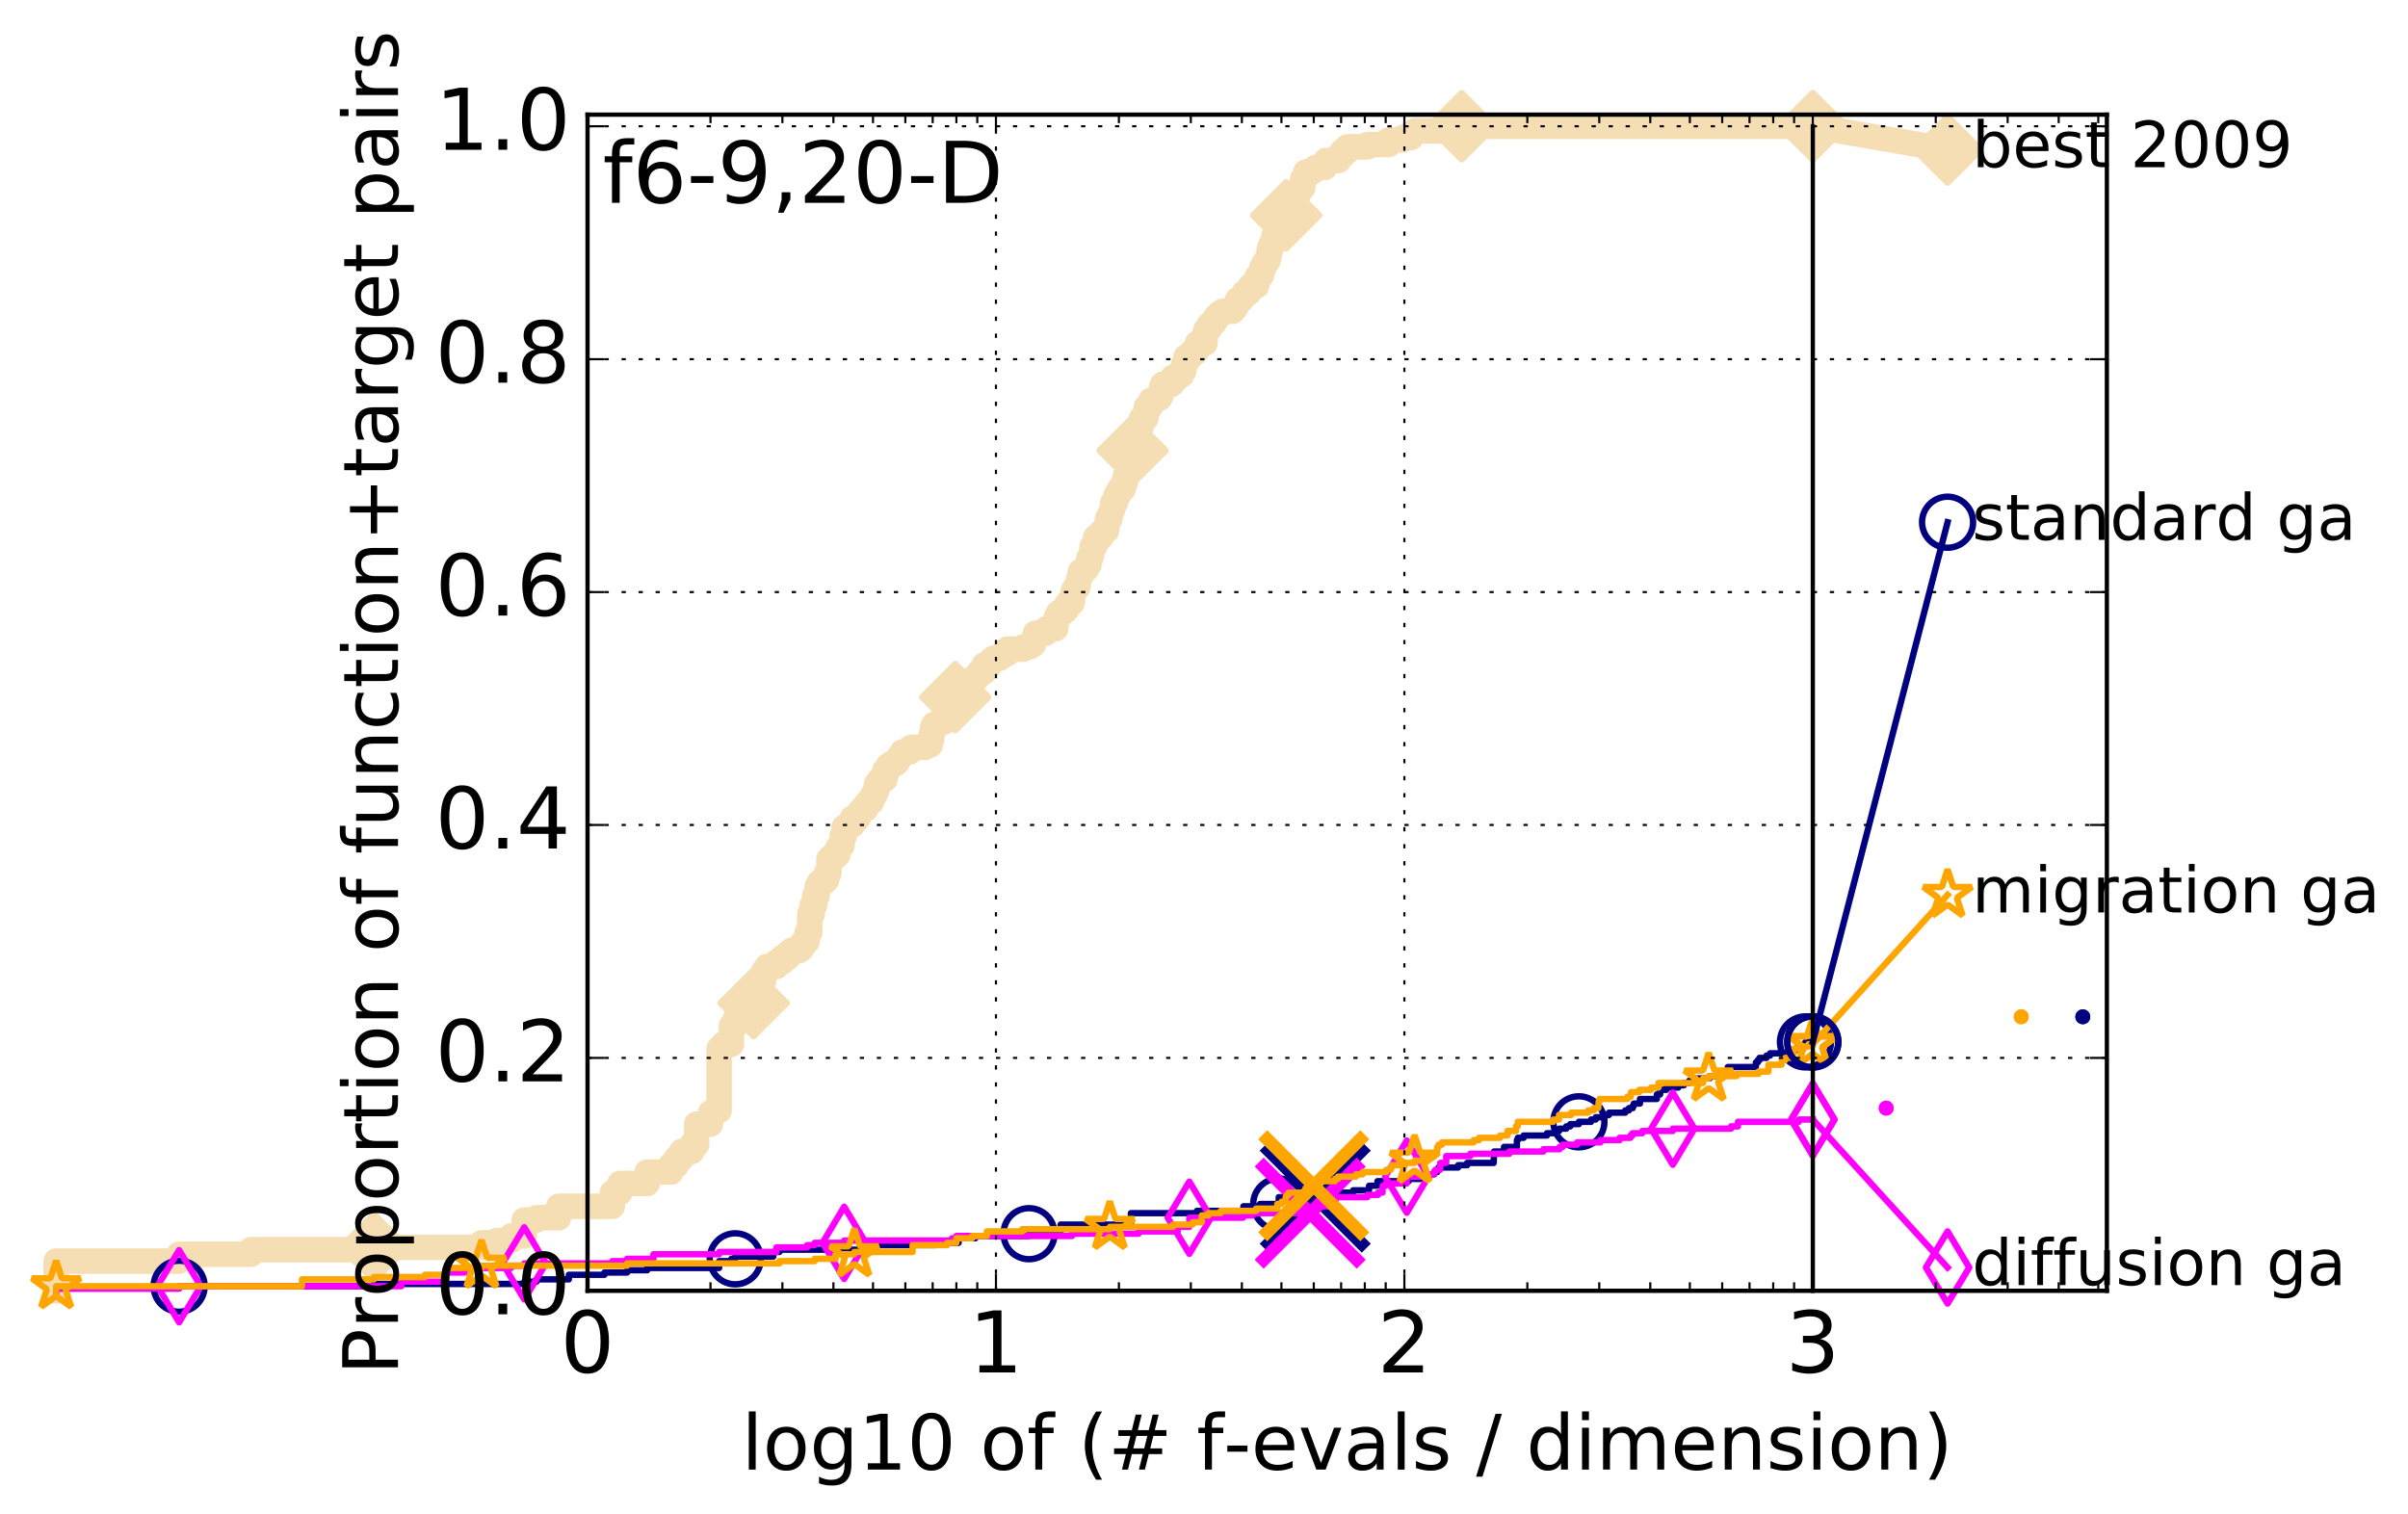 <?xml version="1.0" encoding="utf-8" standalone="no"?>
<!DOCTYPE svg PUBLIC "-//W3C//DTD SVG 1.1//EN"
  "http://www.w3.org/Graphics/SVG/1.1/DTD/svg11.dtd">
<!-- Created with matplotlib (http://matplotlib.org/) -->
<svg height="356pt" version="1.1" viewBox="0 0 566 356" width="566pt" xmlns="http://www.w3.org/2000/svg" xmlns:xlink="http://www.w3.org/1999/xlink">
 <defs>
  <style type="text/css">
*{stroke-linecap:butt;stroke-linejoin:round;stroke-miterlimit:100000;}
  </style>
 </defs>
 <g id="figure_1">
  <g id="patch_1">
   <path d="M 0 356.406 
L 566.612 356.406 
L 566.612 0 
L 0 0 
z
" style="fill:#ffffff;"/>
  </g>
  <g id="axes_1">
   <g id="patch_2">
    <path d="M 138.099 303.429 
L 495.219 303.429 
L 495.219 26.949 
L 138.099 26.949 
z
" style="fill:#ffffff;"/>
   </g>
   <g id="line2d_1">
    <path d="M 13.2 303.429 
L 13.2 296.452 
L 42.099 296.452 
L 42.099 294.841 
L 59.004 294.841 
L 59.004 293.768 
L 87.903 293.768 
L 87.903 293.231 
L 113.174 293.231 
L 113.174 292.158 
L 116.801 292.158 
L 116.801 291.621 
L 120.139 291.621 
L 120.139 290.547 
L 123.228 290.547 
L 123.228 286.79 
L 126.105 286.79 
L 126.105 286.253 
L 131.323 286.253 
L 131.323 283.57 
L 143.926 283.57 
L 143.926 280.349 
L 145.7 280.349 
L 145.7 278.202 
L 152.127 278.202 
L 152.127 275.518 
L 157.694 275.518 
L 157.694 273.908 
L 158.977 273.908 
L 158.977 272.298 
L 160.222 272.298 
L 160.222 270.688 
L 162.605 270.688 
L 162.605 269.077 
L 163.747 269.077 
L 163.747 264.247 
L 166.998 264.247 
L 166.998 261.563 
L 168.027 261.563 
L 168.027 261.026 
L 169.032 261.026 
L 169.032 246.534 
L 170.013 246.534 
L 170.013 245.46 
L 171.908 245.46 
L 171.908 241.166 
L 172.825 241.166 
L 172.825 239.556 
L 173.721 239.556 
L 173.721 239.019 
L 174.599 239.019 
L 174.599 237.946 
L 175.459 237.946 
L 175.459 236.872 
L 176.301 236.872 
L 176.301 235.799 
L 177.127 235.799 
L 177.127 233.115 
L 177.936 233.115 
L 177.936 230.968 
L 178.73 230.968 
L 178.73 230.431 
L 179.51 230.431 
L 179.51 228.284 
L 180.275 228.284 
L 180.275 227.211 
L 182.489 227.211 
L 182.489 226.137 
L 183.903 226.137 
L 183.903 225.064 
L 185.27 225.064 
L 185.27 223.99 
L 185.937 223.99 
L 185.937 223.454 
L 187.876 223.454 
L 187.876 222.917 
L 188.503 222.917 
L 188.503 221.843 
L 189.121 221.843 
L 189.121 221.307 
L 189.73 221.307 
L 189.73 219.16 
L 190.329 219.16 
L 190.329 214.866 
L 190.921 214.866 
L 190.921 212.719 
L 191.504 212.719 
L 191.504 210.572 
L 192.079 210.572 
L 192.079 208.425 
L 192.646 208.425 
L 192.646 207.351 
L 193.758 207.351 
L 193.758 206.814 
L 194.303 206.814 
L 194.303 205.204 
L 194.841 205.204 
L 194.841 201.984 
L 195.372 201.984 
L 195.372 201.447 
L 196.415 201.447 
L 196.415 200.91 
L 196.926 200.91 
L 196.926 199.3 
L 197.431 199.3 
L 197.431 198.763 
L 197.931 198.763 
L 197.931 196.616 
L 198.424 196.616 
L 198.424 194.469 
L 199.394 194.469 
L 199.394 193.932 
L 200.341 193.932 
L 200.341 192.322 
L 201.724 192.322 
L 201.724 191.249 
L 202.174 191.249 
L 202.174 190.712 
L 202.62 190.712 
L 202.62 190.175 
L 203.498 190.175 
L 203.498 189.102 
L 203.93 189.102 
L 203.93 188.565 
L 204.781 188.565 
L 204.781 187.491 
L 205.2 187.491 
L 205.2 186.955 
L 205.615 186.955 
L 205.615 185.881 
L 206.026 185.881 
L 206.026 184.271 
L 206.835 184.271 
L 206.835 183.197 
L 208.021 183.197 
L 208.021 181.05 
L 208.793 181.05 
L 208.793 179.977 
L 209.551 179.977 
L 209.551 179.44 
L 210.663 179.44 
L 210.663 178.903 
L 211.027 178.903 
L 211.027 178.367 
L 211.388 178.367 
L 211.388 177.83 
L 211.746 177.83 
L 211.746 177.293 
L 212.101 177.293 
L 212.101 176.756 
L 213.831 176.756 
L 213.831 176.22 
L 214.168 176.22 
L 214.168 175.683 
L 217.402 175.683 
L 217.402 175.146 
L 218.628 175.146 
L 218.628 174.073 
L 218.929 174.073 
L 218.929 172.462 
L 219.228 172.462 
L 219.228 170.852 
L 219.525 170.852 
L 219.525 170.315 
L 220.691 170.315 
L 220.691 169.779 
L 221.826 169.779 
L 221.826 168.705 
L 222.382 168.705 
L 222.382 167.632 
L 222.657 167.632 
L 222.657 167.095 
L 222.93 167.095 
L 222.93 165.485 
L 223.202 165.485 
L 223.202 164.411 
L 224.534 164.411 
L 224.534 163.874 
L 225.825 163.874 
L 225.825 162.801 
L 226.581 162.801 
L 226.581 162.264 
L 227.568 162.264 
L 227.568 161.727 
L 227.811 161.727 
L 227.811 161.191 
L 228.052 161.191 
L 228.052 160.654 
L 228.532 160.654 
L 228.532 159.58 
L 229.474 159.58 
L 229.474 159.044 
L 229.937 159.044 
L 229.937 158.507 
L 230.167 158.507 
L 230.167 157.97 
L 231.297 157.97 
L 231.297 156.36 
L 232.614 156.36 
L 232.614 155.823 
L 232.829 155.823 
L 232.829 155.286 
L 233.469 155.286 
L 233.469 154.75 
L 234.924 154.75 
L 234.924 154.213 
L 235.734 154.213 
L 235.734 153.676 
L 236.724 153.676 
L 236.724 152.603 
L 240.466 152.603 
L 240.466 152.066 
L 242.046 152.066 
L 242.046 151.529 
L 242.899 151.529 
L 242.899 150.456 
L 243.067 150.456 
L 243.067 149.919 
L 243.235 149.919 
L 243.235 149.382 
L 243.402 149.382 
L 243.402 148.845 
L 245.832 148.845 
L 245.832 148.309 
L 245.989 148.309 
L 245.989 147.772 
L 248.127 147.772 
L 248.127 146.698 
L 248.276 146.698 
L 248.276 145.088 
L 248.571 145.088 
L 248.571 144.551 
L 248.865 144.551 
L 248.865 144.015 
L 249.877 144.015 
L 249.877 143.478 
L 250.585 143.478 
L 250.585 142.404 
L 250.864 142.404 
L 250.864 141.868 
L 251.829 141.868 
L 251.829 141.331 
L 252.101 141.331 
L 252.101 139.721 
L 252.236 139.721 
L 252.236 139.184 
L 252.371 139.184 
L 252.371 138.647 
L 252.772 138.647 
L 252.772 138.11 
L 253.302 138.11 
L 253.302 137.574 
L 253.433 137.574 
L 253.433 136.5 
L 253.564 136.5 
L 253.564 135.963 
L 253.824 135.963 
L 253.824 135.427 
L 253.954 135.427 
L 253.954 134.353 
L 254.724 134.353 
L 254.724 133.816 
L 255.355 133.816 
L 255.355 133.28 
L 255.48 133.28 
L 255.48 132.743 
L 255.976 132.743 
L 255.976 131.133 
L 256.344 131.133 
L 256.344 130.596 
L 256.588 130.596 
L 256.588 129.522 
L 256.71 129.522 
L 256.71 128.449 
L 257.311 128.449 
L 257.311 127.912 
L 257.549 127.912 
L 257.549 126.302 
L 258.721 126.302 
L 258.721 125.228 
L 259.294 125.228 
L 259.294 124.692 
L 260.084 124.692 
L 260.084 124.155 
L 260.196 124.155 
L 260.196 123.081 
L 260.307 123.081 
L 260.307 122.008 
L 260.859 122.008 
L 260.859 120.934 
L 261.078 120.934 
L 261.078 120.398 
L 261.296 120.398 
L 261.296 119.861 
L 261.512 119.861 
L 261.512 118.251 
L 262.155 118.251 
L 262.262 116.64 
L 262.473 116.64 
L 262.473 116.104 
L 263.102 116.104 
L 263.102 115.03 
L 263.925 115.03 
L 263.925 114.493 
L 264.129 114.493 
L 264.129 113.42 
L 264.533 113.42 
L 264.533 111.81 
L 264.833 111.81 
L 264.833 111.273 
L 265.032 111.273 
L 265.131 108.052 
L 265.525 108.052 
L 265.623 106.442 
L 265.721 106.442 
L 265.721 105.905 
L 266.206 105.905 
L 266.303 103.222 
L 266.591 103.222 
L 266.591 102.148 
L 267.161 102.148 
L 267.161 101.611 
L 267.349 101.611 
L 267.349 101.075 
L 267.908 101.075 
L 267.908 100.538 
L 268.185 100.538 
L 268.277 98.391 
L 269.275 98.391 
L 269.275 97.854 
L 269.454 97.854 
L 269.454 95.707 
L 270.338 95.707 
L 270.338 95.17 
L 270.512 95.17 
L 270.512 94.097 
L 271.713 94.097 
L 271.713 93.56 
L 272.633 93.56 
L 272.633 93.023 
L 272.881 93.023 
L 272.963 91.95 
L 273.045 91.95 
L 273.045 90.876 
L 273.29 90.876 
L 273.29 90.34 
L 275.433 90.34 
L 275.433 89.803 
L 275.664 89.803 
L 275.664 88.729 
L 276.952 88.729 
L 276.952 88.193 
L 277.691 88.193 
L 277.691 87.119 
L 278.273 87.119 
L 278.273 85.509 
L 278.704 85.509 
L 278.776 83.899 
L 279.833 83.899 
L 279.833 83.362 
L 280.11 83.362 
L 280.11 82.825 
L 281.067 82.825 
L 281.067 82.288 
L 281.404 82.288 
L 281.471 80.678 
L 283.24 80.678 
L 283.304 77.994 
L 283.495 77.994 
L 283.495 77.458 
L 284.191 77.458 
L 284.191 76.384 
L 284.937 76.384 
L 284.937 75.847 
L 285.426 75.847 
L 285.426 75.311 
L 285.548 75.311 
L 285.548 74.774 
L 286.031 74.774 
L 286.031 74.237 
L 286.567 74.237 
L 286.567 73.7 
L 287.388 73.7 
L 287.388 73.164 
L 289.758 73.164 
L 289.758 72.627 
L 290.249 72.627 
L 290.249 72.09 
L 290.573 72.09 
L 290.573 71.553 
L 290.894 71.553 
L 290.894 70.48 
L 291.792 70.48 
L 291.792 69.943 
L 292.208 69.943 
L 292.208 69.406 
L 292.415 69.406 
L 292.415 68.87 
L 293.482 68.87 
L 293.482 68.333 
L 293.632 68.333 
L 293.632 67.796 
L 293.881 67.796 
L 293.881 67.259 
L 295.298 67.259 
L 295.298 66.723 
L 295.442 66.723 
L 295.442 65.112 
L 296.201 65.112 
L 296.201 64.576 
L 296.575 64.576 
L 296.575 62.965 
L 297.084 62.965 
L 297.13 61.892 
L 297.633 61.892 
L 297.633 61.355 
L 297.995 61.355 
L 297.995 60.282 
L 298.309 60.282 
L 298.309 58.671 
L 298.709 58.671 
L 298.709 57.598 
L 298.93 57.598 
L 298.93 57.061 
L 299.411 57.061 
L 299.455 55.451 
L 299.844 55.451 
L 299.887 53.841 
L 300.485 53.841 
L 300.485 53.304 
L 301.2 53.304 
L 301.2 52.23 
L 302.148 52.23 
L 302.148 51.694 
L 302.311 51.694 
L 302.311 50.62 
L 302.513 50.62 
L 302.513 49.01 
L 303.511 49.01 
L 303.511 48.473 
L 303.865 48.473 
L 303.865 47.4 
L 304.138 47.4 
L 304.138 46.863 
L 304.755 46.863 
L 304.755 45.789 
L 305.098 45.789 
L 305.174 44.716 
L 305.738 44.716 
L 305.738 44.179 
L 306.185 44.179 
L 306.185 42.032 
L 306.772 42.032 
L 306.772 41.495 
L 306.918 41.495 
L 306.918 40.422 
L 308.488 40.422 
L 308.488 39.885 
L 309.285 39.885 
L 309.285 39.348 
L 311.394 39.348 
L 311.394 38.812 
L 311.655 38.812 
L 311.655 37.738 
L 314.598 37.738 
L 314.598 36.665 
L 315.495 36.665 
L 315.495 35.591 
L 316.663 35.591 
L 316.663 34.518 
L 321.416 34.518 
L 321.416 33.981 
L 326.418 33.981 
L 326.418 32.907 
L 329.638 32.907 
L 329.638 32.371 
L 331.634 32.371 
L 331.634 31.297 
L 332.528 31.297 
L 332.528 30.76 
L 343.557 30.76 
L 343.557 29.687 
L 426.099 29.687 
L 426.099 29.687 
" style="fill:none;stroke:#f5deb3;stroke-linecap:square;stroke-width:6.0;"/>
   </g>
   <g id="line2d_2"/>
   <g id="line2d_3">
    <path d="M 426.099 29.687 
L 457.779 35.162 
" style="fill:none;stroke:#f5deb3;stroke-linecap:square;stroke-width:6.0;"/>
    <defs>
     <path d="M -0 7.778 
L 7.778 0 
L 0 -7.778 
L -7.778 -0 
z
" id="m56f52b381b" style="stroke:#f5deb3;stroke-linejoin:miter;stroke-width:1.5;"/>
    </defs>
    <g>
     <use style="fill:#f5deb3;stroke:#f5deb3;stroke-linejoin:miter;stroke-width:1.5;" x="426.099" xlink:href="#m56f52b381b" y="29.687"/>
     <use style="fill:#f5deb3;stroke:#f5deb3;stroke-linejoin:miter;stroke-width:1.5;" x="457.779" xlink:href="#m56f52b381b" y="35.162"/>
    </g>
   </g>
   <g id="line2d_4">
    <defs>
     <path d="M 0 1.5 
C 0.398 1.5 0.779 1.342 1.061 1.061 
C 1.342 0.779 1.5 0.398 1.5 0 
C 1.5 -0.398 1.342 -0.779 1.061 -1.061 
C 0.779 -1.342 0.398 -1.5 0 -1.5 
C -0.398 -1.5 -0.779 -1.342 -1.061 -1.061 
C -1.342 -0.779 -1.5 -0.398 -1.5 0 
C -1.5 0.398 -1.342 0.779 -1.061 1.061 
C -0.779 1.342 -0.398 1.5 0 1.5 
z
" id="mbeb1a850c8" style="stroke:#f5deb3;stroke-width:0.5;"/>
    </defs>
    <g>
     <use style="fill:#f5deb3;stroke:#f5deb3;stroke-width:0.5;" x="343.557" xlink:href="#mbeb1a850c8" y="29.687"/>
     <use style="fill:#f5deb3;stroke:#f5deb3;stroke-width:0.5;" x="343.557" xlink:href="#mbeb1a850c8" y="29.687"/>
    </g>
   </g>
   <g id="line2d_5">
    <g>
     <use style="fill:#f5deb3;stroke:#f5deb3;stroke-linejoin:miter;stroke-width:1.5;" x="87.903" xlink:href="#m56f52b381b" y="293.231"/>
     <use style="fill:#f5deb3;stroke:#f5deb3;stroke-linejoin:miter;stroke-width:1.5;" x="177.127" xlink:href="#m56f52b381b" y="235.799"/>
     <use style="fill:#f5deb3;stroke:#f5deb3;stroke-linejoin:miter;stroke-width:1.5;" x="224.534" xlink:href="#m56f52b381b" y="163.874"/>
     <use style="fill:#f5deb3;stroke:#f5deb3;stroke-linejoin:miter;stroke-width:1.5;" x="266.206" xlink:href="#m56f52b381b" y="105.905"/>
     <use style="fill:#f5deb3;stroke:#f5deb3;stroke-linejoin:miter;stroke-width:1.5;" x="302.311" xlink:href="#m56f52b381b" y="50.62"/>
     <use style="fill:#f5deb3;stroke:#f5deb3;stroke-linejoin:miter;stroke-width:1.5;" x="343.557" xlink:href="#m56f52b381b" y="29.687"/>
     <use style="fill:#f5deb3;stroke:#f5deb3;stroke-linejoin:miter;stroke-width:1.5;" x="426.099" xlink:href="#m56f52b381b" y="29.687"/>
    </g>
   </g>
   <g id="line2d_6">
    <defs>
     <path d="M 0 1.5 
C 0.398 1.5 0.779 1.342 1.061 1.061 
C 1.342 0.779 1.5 0.398 1.5 0 
C 1.5 -0.398 1.342 -0.779 1.061 -1.061 
C 0.779 -1.342 0.398 -1.5 0 -1.5 
C -0.398 -1.5 -0.779 -1.342 -1.061 -1.061 
C -1.342 -0.779 -1.5 -0.398 -1.5 0 
C -1.5 0.398 -1.342 0.779 -1.061 1.061 
C -0.779 1.342 -0.398 1.5 0 1.5 
z
" id="md4a4e501ed" style="stroke:#000080;stroke-width:0.5;"/>
    </defs>
    <g>
     <use style="fill:#000080;stroke:#000080;stroke-width:0.5;" x="489.56" xlink:href="#md4a4e501ed" y="239.019"/>
     <use style="fill:#000080;stroke:#000080;stroke-width:0.5;" x="489.56" xlink:href="#md4a4e501ed" y="239.019"/>
    </g>
   </g>
   <g id="line2d_7">
    <path d="M 13.2 303.429 
L 13.2 302.893 
L 42.099 302.893 
L 42.099 302.356 
L 87.903 302.356 
L 87.903 301.819 
L 123.228 301.819 
L 123.228 301.282 
L 126.105 301.282 
L 126.105 300.746 
L 133.706 300.746 
L 133.706 299.672 
L 142.073 299.672 
L 142.073 299.135 
L 147.402 299.135 
L 147.402 298.599 
L 152.127 298.599 
L 152.127 298.062 
L 169.032 298.062 
L 169.032 296.452 
L 171.908 296.452 
L 171.908 295.915 
L 172.825 295.915 
L 172.825 295.378 
L 181.764 295.378 
L 181.764 294.305 
L 183.202 294.305 
L 183.202 293.768 
L 202.174 293.768 
L 202.174 292.694 
L 219.82 292.694 
L 219.82 292.158 
L 225.313 292.158 
L 225.313 291.084 
L 229.24 291.084 
L 229.24 290.547 
L 241.874 290.547 
L 241.874 290.011 
L 244.391 290.011 
L 244.391 289.474 
L 249.302 289.474 
L 249.302 287.864 
L 265.819 287.864 
L 265.819 285.18 
L 281.337 285.18 
L 281.337 284.643 
L 292.26 284.643 
L 292.26 283.57 
L 296.154 283.57 
L 296.154 283.033 
L 300.57 283.033 
L 300.57 281.423 
L 313.774 281.423 
L 313.774 280.886 
L 314.386 280.886 
L 314.386 280.349 
L 318.049 280.349 
L 318.049 279.812 
L 321.774 279.812 
L 321.8 278.739 
L 323.786 278.739 
L 323.786 277.665 
L 331.108 277.665 
L 331.108 277.129 
L 333.978 277.129 
L 333.978 276.592 
L 335.871 276.592 
L 335.871 276.055 
L 337.105 276.055 
L 337.105 275.518 
L 337.822 275.518 
L 337.822 274.982 
L 338.115 274.982 
L 338.115 274.445 
L 342.734 274.445 
L 342.734 273.908 
L 344.85 273.908 
L 344.85 273.371 
L 351.091 273.371 
L 351.179 270.688 
L 353.514 270.688 
L 353.514 269.614 
L 356.551 269.614 
L 356.551 268.004 
L 356.771 268.004 
L 356.771 267.467 
L 358.134 267.467 
L 358.134 266.93 
L 363.62 266.93 
L 363.62 266.394 
L 365.472 266.394 
L 365.472 265.857 
L 366.477 265.857 
L 366.477 265.32 
L 368.151 265.32 
L 368.151 264.783 
L 369.094 264.783 
L 369.094 264.247 
L 371.114 264.247 
L 371.114 263.71 
L 373.976 263.71 
L 373.976 263.173 
L 375.074 263.173 
L 375.074 262.636 
L 377.216 262.636 
L 377.216 262.1 
L 378.187 262.1 
L 378.187 261.563 
L 382.007 261.563 
L 382.007 261.026 
L 382.874 261.026 
L 382.874 260.489 
L 383.775 260.489 
L 383.775 259.953 
L 384.022 259.953 
L 384.022 259.416 
L 385.472 259.416 
L 385.472 258.342 
L 389.442 258.342 
L 389.442 257.269 
L 390.213 257.269 
L 390.213 256.195 
L 391.671 256.195 
L 391.671 255.659 
L 394.469 255.659 
L 394.469 255.122 
L 395.788 255.122 
L 395.788 254.585 
L 397.066 254.585 
L 397.066 254.048 
L 397.981 254.048 
L 397.981 253.512 
L 401.843 253.512 
L 401.843 252.975 
L 404.026 252.975 
L 404.026 252.438 
L 404.564 252.438 
L 404.564 251.901 
L 406.128 251.901 
L 406.128 250.828 
L 412.711 250.828 
L 412.711 249.754 
L 413.155 249.754 
L 413.155 249.218 
L 413.568 249.218 
L 413.568 248.681 
L 415.226 248.681 
L 415.226 248.144 
L 416.051 248.144 
L 416.051 247.607 
L 421.325 247.607 
L 421.325 247.071 
L 421.928 247.071 
L 421.928 246.534 
L 422.709 246.534 
L 422.709 245.997 
L 424.046 245.997 
L 424.046 245.46 
L 424.38 245.46 
L 424.38 244.924 
L 426.099 244.924 
L 426.099 244.924 
" style="fill:none;stroke:#000080;stroke-linecap:square;stroke-width:1.5;"/>
   </g>
   <g id="line2d_8">
    <defs>
     <path d="M 0 6 
C 1.591 6 3.117 5.368 4.243 4.243 
C 5.368 3.117 6 1.591 6 0 
C 6 -1.591 5.368 -3.117 4.243 -4.243 
C 3.117 -5.368 1.591 -6 0 -6 
C -1.591 -6 -3.117 -5.368 -4.243 -4.243 
C -5.368 -3.117 -6 -1.591 -6 0 
C -6 1.591 -5.368 3.117 -4.243 4.243 
C -3.117 5.368 -1.591 6 0 6 
z
" id="md548cacaed" style="stroke:#000080;stroke-width:1.5;"/>
    </defs>
    <g>
     <use style="fill:none;stroke:#000080;stroke-width:1.5;" x="42.099" xlink:href="#md548cacaed" y="302.356"/>
     <use style="fill:none;stroke:#000080;stroke-width:1.5;" x="172.825" xlink:href="#md548cacaed" y="295.915"/>
     <use style="fill:none;stroke:#000080;stroke-width:1.5;" x="241.874" xlink:href="#md548cacaed" y="290.011"/>
     <use style="fill:none;stroke:#000080;stroke-width:1.5;" x="300.57" xlink:href="#md548cacaed" y="283.033"/>
     <use style="fill:none;stroke:#000080;stroke-width:1.5;" x="371.114" xlink:href="#md548cacaed" y="263.71"/>
     <use style="fill:none;stroke:#000080;stroke-width:1.5;" x="424.38" xlink:href="#md548cacaed" y="244.924"/>
     <use style="fill:none;stroke:#000080;stroke-width:1.5;" x="426.099" xlink:href="#md548cacaed" y="244.924"/>
    </g>
   </g>
   <g id="line2d_9"/>
   <g id="line2d_10">
    <path clip-path="url(#pace939a5c2)" d="M 309.147 281.423 
" style="fill:none;stroke:#000080;stroke-linecap:square;"/>
    <defs>
     <path d="M -12 12 
L 12 -12 
M -12 -12 
L 12 12 
" id="m16ac7b3d2e" style="stroke:#000080;stroke-width:3.0;"/>
    </defs>
    <g clip-path="url(#pace939a5c2)">
     <use style="fill:#000080;stroke:#000080;stroke-width:3.0;" x="309.147" xlink:href="#m16ac7b3d2e" y="281.423"/>
    </g>
   </g>
   <g id="line2d_11">
    <defs>
     <path d="M 0 1.5 
C 0.398 1.5 0.779 1.342 1.061 1.061 
C 1.342 0.779 1.5 0.398 1.5 0 
C 1.5 -0.398 1.342 -0.779 1.061 -1.061 
C 0.779 -1.342 0.398 -1.5 0 -1.5 
C -0.398 -1.5 -0.779 -1.342 -1.061 -1.061 
C -1.342 -0.779 -1.5 -0.398 -1.5 0 
C -1.5 0.398 -1.342 0.779 -1.061 1.061 
C -0.779 1.342 -0.398 1.5 0 1.5 
z
" id="mf47afe15f8" style="stroke:#ff00ff;stroke-width:0.5;"/>
    </defs>
    <g>
     <use style="fill:#ff00ff;stroke:#ff00ff;stroke-width:0.5;" x="443.351" xlink:href="#mf47afe15f8" y="260.489"/>
     <use style="fill:#ff00ff;stroke:#ff00ff;stroke-width:0.5;" x="443.351" xlink:href="#mf47afe15f8" y="260.489"/>
    </g>
   </g>
   <g id="line2d_12">
    <path d="M 13.2 303.429 
L 13.2 302.893 
L 42.099 302.893 
L 42.099 302.356 
L 94.329 302.356 
L 94.329 301.282 
L 104.807 301.282 
L 104.807 299.135 
L 109.2 299.135 
L 109.2 298.062 
L 120.139 298.062 
L 120.139 297.525 
L 123.228 297.525 
L 123.228 296.988 
L 143.926 296.988 
L 143.926 296.452 
L 147.402 296.452 
L 147.402 295.915 
L 153.59 295.915 
L 153.59 294.841 
L 169.032 294.841 
L 169.032 294.305 
L 182.489 294.305 
L 182.489 293.231 
L 189.73 293.231 
L 189.73 292.694 
L 191.504 292.694 
L 191.504 292.158 
L 198.424 292.158 
L 198.424 291.621 
L 223.74 291.621 
L 223.74 291.084 
L 224.796 291.084 
L 224.796 290.547 
L 251.965 290.547 
L 251.965 290.011 
L 267.63 290.011 
L 267.63 289.474 
L 276.802 289.474 
L 276.802 288.4 
L 279.554 288.4 
L 279.554 286.253 
L 292.156 286.253 
L 292.156 285.717 
L 294.473 285.717 
L 294.473 285.18 
L 308.207 285.18 
L 308.207 284.643 
L 308.277 284.643 
L 308.277 284.106 
L 308.836 284.106 
L 308.836 283.57 
L 313.897 283.57 
L 313.897 281.423 
L 321.391 281.423 
L 321.391 280.886 
L 323.908 280.886 
L 323.908 280.349 
L 324.958 280.349 
L 324.958 279.276 
L 325.029 279.276 
L 325.029 278.739 
L 325.752 278.739 
L 325.752 278.202 
L 330.658 278.202 
L 330.658 276.592 
L 336.016 276.592 
L 336.016 276.055 
L 337.017 276.055 
L 337.017 275.518 
L 337.369 275.518 
L 337.369 274.982 
L 338.526 274.982 
L 338.526 273.371 
L 339.933 273.371 
L 339.933 271.761 
L 345.59 271.761 
L 345.59 271.224 
L 354.755 271.224 
L 354.755 270.688 
L 362.772 270.688 
L 362.772 270.151 
L 366.599 270.151 
L 366.599 269.614 
L 367.322 269.614 
L 367.322 269.077 
L 370.699 269.077 
L 370.699 268.541 
L 376.18 268.541 
L 376.18 268.004 
L 380.696 268.004 
L 380.696 267.467 
L 383.225 267.467 
L 383.225 266.93 
L 383.712 266.93 
L 383.712 266.394 
L 386.021 266.394 
L 386.021 265.857 
L 393.19 265.857 
L 393.19 265.32 
L 406.872 265.32 
L 406.872 264.783 
L 408.509 264.783 
L 408.509 263.71 
L 422.828 263.71 
L 422.828 263.173 
L 426.099 263.173 
" style="fill:none;stroke:#ff00ff;stroke-linecap:square;stroke-width:1.5;"/>
   </g>
   <g id="line2d_13">
    <defs>
     <path d="M -0 8.485 
L 5.091 0 
L 0 -8.485 
L -5.091 -0 
z
" id="m88fcb121e6" style="stroke:#ff00ff;stroke-linejoin:miter;stroke-width:1.5;"/>
    </defs>
    <g>
     <use style="fill:none;stroke:#ff00ff;stroke-linejoin:miter;stroke-width:1.5;" x="42.099" xlink:href="#m88fcb121e6" y="302.356"/>
     <use style="fill:none;stroke:#ff00ff;stroke-linejoin:miter;stroke-width:1.5;" x="123.228" xlink:href="#m88fcb121e6" y="296.988"/>
     <use style="fill:none;stroke:#ff00ff;stroke-linejoin:miter;stroke-width:1.5;" x="198.424" xlink:href="#m88fcb121e6" y="292.158"/>
     <use style="fill:none;stroke:#ff00ff;stroke-linejoin:miter;stroke-width:1.5;" x="279.554" xlink:href="#m88fcb121e6" y="286.253"/>
     <use style="fill:none;stroke:#ff00ff;stroke-linejoin:miter;stroke-width:1.5;" x="330.658" xlink:href="#m88fcb121e6" y="276.592"/>
     <use style="fill:none;stroke:#ff00ff;stroke-linejoin:miter;stroke-width:1.5;" x="393.19" xlink:href="#m88fcb121e6" y="265.32"/>
     <use style="fill:none;stroke:#ff00ff;stroke-linejoin:miter;stroke-width:1.5;" x="426.099" xlink:href="#m88fcb121e6" y="263.173"/>
    </g>
   </g>
   <g id="line2d_14"/>
   <g id="line2d_15">
    <path clip-path="url(#pace939a5c2)" d="M 307.959 285.18 
" style="fill:none;stroke:#ff00ff;stroke-linecap:square;"/>
    <defs>
     <path d="M -12 12 
L 12 -12 
M -12 -12 
L 12 12 
" id="m37bbf6fecd" style="stroke:#ff00ff;stroke-width:3.0;"/>
    </defs>
    <g clip-path="url(#pace939a5c2)">
     <use style="fill:#ff00ff;stroke:#ff00ff;stroke-width:3.0;" x="307.959" xlink:href="#m37bbf6fecd" y="285.18"/>
    </g>
   </g>
   <g id="line2d_16">
    <defs>
     <path d="M 0 1.5 
C 0.398 1.5 0.779 1.342 1.061 1.061 
C 1.342 0.779 1.5 0.398 1.5 0 
C 1.5 -0.398 1.342 -0.779 1.061 -1.061 
C 0.779 -1.342 0.398 -1.5 0 -1.5 
C -0.398 -1.5 -0.779 -1.342 -1.061 -1.061 
C -1.342 -0.779 -1.5 -0.398 -1.5 0 
C -1.5 0.398 -1.342 0.779 -1.061 1.061 
C -0.779 1.342 -0.398 1.5 0 1.5 
z
" id="m83f9f6ceae" style="stroke:#ffa500;stroke-width:0.5;"/>
    </defs>
    <g>
     <use style="fill:#ffa500;stroke:#ffa500;stroke-width:0.5;" x="475.09" xlink:href="#m83f9f6ceae" y="239.019"/>
     <use style="fill:#ffa500;stroke:#ffa500;stroke-width:0.5;" x="475.09" xlink:href="#m83f9f6ceae" y="239.019"/>
    </g>
   </g>
   <g id="line2d_17">
    <path d="M 13.2 303.429 
L 13.2 302.356 
L 70.998 302.356 
L 70.998 300.746 
L 87.903 300.746 
L 87.903 300.209 
L 99.897 300.209 
L 99.897 299.672 
L 104.807 299.672 
L 104.807 298.062 
L 113.174 298.062 
L 113.174 297.525 
L 147.402 297.525 
L 147.402 296.988 
L 183.202 296.988 
L 183.202 296.452 
L 191.504 296.452 
L 191.504 295.915 
L 196.415 295.915 
L 196.415 294.841 
L 200.807 294.841 
L 200.807 294.305 
L 214.503 294.305 
L 214.503 292.694 
L 222.657 292.694 
L 222.657 292.158 
L 224.796 292.158 
L 224.796 291.084 
L 228.532 291.084 
L 228.532 290.547 
L 231.96 290.547 
L 231.96 289.474 
L 240.287 289.474 
L 240.287 288.937 
L 260.859 288.937 
L 260.859 288.4 
L 275.741 288.4 
L 275.741 287.864 
L 280.317 287.864 
L 280.317 287.327 
L 282.463 287.327 
L 282.463 285.717 
L 284.065 285.717 
L 284.065 285.18 
L 286.921 285.18 
L 286.921 284.643 
L 295.25 284.643 
L 295.25 284.106 
L 300.23 284.106 
L 300.23 283.033 
L 301.242 283.033 
L 301.242 282.496 
L 302.189 282.496 
L 302.189 281.423 
L 302.432 281.423 
L 302.432 280.886 
L 302.915 280.886 
L 302.915 280.349 
L 306.882 280.349 
L 306.882 279.276 
L 307.853 279.276 
L 307.853 278.739 
L 309.044 278.739 
L 309.044 278.202 
L 309.661 278.202 
L 309.661 277.665 
L 313.774 277.665 
L 313.774 277.129 
L 314.477 277.129 
L 314.477 276.592 
L 318.712 276.592 
L 318.712 276.055 
L 320.271 276.055 
L 320.271 275.518 
L 325.845 275.518 
L 325.845 274.982 
L 326.916 274.982 
L 326.916 274.445 
L 327.14 274.445 
L 327.14 273.908 
L 328.893 273.908 
L 328.893 273.371 
L 332.489 273.371 
L 332.489 272.835 
L 334.637 272.835 
L 334.637 271.761 
L 337.229 271.761 
L 337.229 271.224 
L 337.369 271.224 
L 337.369 270.688 
L 337.822 270.688 
L 337.822 269.614 
L 338.132 269.614 
L 338.132 269.077 
L 338.933 269.077 
L 338.933 268.541 
L 346.374 268.541 
L 346.374 268.004 
L 347.638 268.004 
L 347.638 267.467 
L 352.588 267.467 
L 352.588 266.93 
L 354.349 266.93 
L 354.349 265.857 
L 356.329 265.857 
L 356.329 264.783 
L 356.749 264.783 
L 356.749 263.71 
L 365.096 263.71 
L 365.096 263.173 
L 366.434 263.173 
L 366.434 262.1 
L 369.306 262.1 
L 369.306 261.563 
L 373.286 261.563 
L 373.286 261.026 
L 374.582 261.026 
L 374.582 260.489 
L 375.673 260.489 
L 375.77 258.879 
L 375.951 258.879 
L 375.951 258.342 
L 382.508 258.342 
L 382.508 257.806 
L 383.312 257.806 
L 383.376 256.732 
L 385.328 256.732 
L 385.328 256.195 
L 388.079 256.195 
L 388.079 255.659 
L 389.821 255.659 
L 389.836 254.585 
L 400.281 254.585 
L 400.304 253.512 
L 401.634 253.512 
L 401.634 252.975 
L 408.18 252.975 
L 408.18 252.438 
L 413.325 252.438 
L 413.325 251.901 
L 415.652 251.901 
L 415.668 250.291 
L 418.748 250.291 
L 418.783 249.218 
L 419.621 249.218 
L 419.621 248.681 
L 421.271 248.681 
L 421.311 247.607 
L 421.63 247.607 
L 421.662 246.534 
L 423.989 246.534 
L 423.989 245.997 
L 425.09 245.997 
L 425.09 245.46 
L 426.099 245.46 
L 426.099 245.46 
" style="fill:none;stroke:#ffa500;stroke-linecap:square;stroke-width:1.5;"/>
   </g>
   <g id="line2d_18">
    <defs>
     <path d="M 0 -6 
L -1.347 -1.854 
L -5.706 -1.854 
L -2.18 0.708 
L -3.527 4.854 
L -0 2.292 
L 3.527 4.854 
L 2.18 0.708 
L 5.706 -1.854 
L 1.347 -1.854 
z
" id="mcd5dcb8932" style="stroke:#ffa500;stroke-linejoin:bevel;stroke-width:1.5;"/>
    </defs>
    <g>
     <use style="fill:none;stroke:#ffa500;stroke-linejoin:bevel;stroke-width:1.5;" x="13.2" xlink:href="#mcd5dcb8932" y="302.356"/>
     <use style="fill:none;stroke:#ffa500;stroke-linejoin:bevel;stroke-width:1.5;" x="113.174" xlink:href="#mcd5dcb8932" y="297.525"/>
     <use style="fill:none;stroke:#ffa500;stroke-linejoin:bevel;stroke-width:1.5;" x="200.807" xlink:href="#mcd5dcb8932" y="294.841"/>
     <use style="fill:none;stroke:#ffa500;stroke-linejoin:bevel;stroke-width:1.5;" x="260.859" xlink:href="#mcd5dcb8932" y="288.4"/>
     <use style="fill:none;stroke:#ffa500;stroke-linejoin:bevel;stroke-width:1.5;" x="332.489" xlink:href="#mcd5dcb8932" y="272.835"/>
     <use style="fill:none;stroke:#ffa500;stroke-linejoin:bevel;stroke-width:1.5;" x="401.634" xlink:href="#mcd5dcb8932" y="253.512"/>
     <use style="fill:none;stroke:#ffa500;stroke-linejoin:bevel;stroke-width:1.5;" x="426.099" xlink:href="#mcd5dcb8932" y="245.46"/>
    </g>
   </g>
   <g id="line2d_19"/>
   <g id="line2d_20">
    <path clip-path="url(#pace939a5c2)" d="M 308.801 278.739 
" style="fill:none;stroke:#ffa500;stroke-linecap:square;"/>
    <defs>
     <path d="M -12 12 
L 12 -12 
M -12 -12 
L 12 12 
" id="mdf6e23660c" style="stroke:#ffa500;stroke-width:3.0;"/>
    </defs>
    <g clip-path="url(#pace939a5c2)">
     <use style="fill:#ffa500;stroke:#ffa500;stroke-width:3.0;" x="308.801" xlink:href="#mdf6e23660c" y="278.739"/>
    </g>
   </g>
   <g id="line2d_21">
    <path d="M 426.099 263.173 
L 457.779 297.955 
" style="fill:none;stroke:#ff00ff;stroke-linecap:square;stroke-width:1.5;"/>
    <g>
     <use style="fill:none;stroke:#ff00ff;stroke-linejoin:miter;stroke-width:1.5;" x="426.099" xlink:href="#m88fcb121e6" y="263.173"/>
     <use style="fill:none;stroke:#ff00ff;stroke-linejoin:miter;stroke-width:1.5;" x="457.779" xlink:href="#m88fcb121e6" y="297.955"/>
    </g>
   </g>
   <g id="line2d_22">
    <path d="M 426.099 245.46 
L 457.779 210.357 
" style="fill:none;stroke:#ffa500;stroke-linecap:square;stroke-width:1.5;"/>
    <g>
     <use style="fill:none;stroke:#ffa500;stroke-linejoin:bevel;stroke-width:1.5;" x="426.099" xlink:href="#mcd5dcb8932" y="245.46"/>
     <use style="fill:none;stroke:#ffa500;stroke-linejoin:bevel;stroke-width:1.5;" x="457.779" xlink:href="#mcd5dcb8932" y="210.357"/>
    </g>
   </g>
   <g id="line2d_23">
    <path d="M 426.099 244.924 
L 457.779 122.759 
" style="fill:none;stroke:#000080;stroke-linecap:square;stroke-width:1.5;"/>
    <g>
     <use style="fill:none;stroke:#000080;stroke-width:1.5;" x="426.099" xlink:href="#md548cacaed" y="244.924"/>
     <use style="fill:none;stroke:#000080;stroke-width:1.5;" x="457.779" xlink:href="#md548cacaed" y="122.759"/>
    </g>
   </g>
   <g id="line2d_24">
    <path d="M 426.099 303.429 
L 426.099 29.687 
" style="fill:none;stroke:#000000;stroke-linecap:square;"/>
   </g>
   <g id="patch_3">
    <path d="M 138.099 26.949 
L 495.219 26.949 
" style="fill:none;stroke:#000000;stroke-linecap:square;stroke-linejoin:miter;"/>
   </g>
   <g id="patch_4">
    <path d="M 495.219 303.429 
L 495.219 26.949 
" style="fill:none;stroke:#000000;stroke-linecap:square;stroke-linejoin:miter;"/>
   </g>
   <g id="patch_5">
    <path d="M 138.099 303.429 
L 495.219 303.429 
" style="fill:none;stroke:#000000;stroke-linecap:square;stroke-linejoin:miter;"/>
   </g>
   <g id="patch_6">
    <path d="M 138.099 303.429 
L 138.099 26.949 
" style="fill:none;stroke:#000000;stroke-linecap:square;stroke-linejoin:miter;"/>
   </g>
   <g id="matplotlib.axis_1">
    <g id="xtick_1">
     <g id="line2d_25">
      <path clip-path="url(#pace939a5c2)" d="M 138.099 303.429 
L 138.099 26.949 
" style="fill:none;stroke:#000000;stroke-dasharray:1,3;stroke-dashoffset:0.0;stroke-width:0.5;"/>
     </g>
     <g id="line2d_26">
      <defs>
       <path d="M 0 0 
L 0 -4 
" id="m7ed175f9bd" style="stroke:#000000;stroke-width:0.5;"/>
      </defs>
      <g>
       <use style="stroke:#000000;stroke-width:0.5;" x="138.099" xlink:href="#m7ed175f9bd" y="303.429"/>
      </g>
     </g>
     <g id="line2d_27">
      <defs>
       <path d="M 0 0 
L 0 4 
" id="m595a5db0f8" style="stroke:#000000;stroke-width:0.5;"/>
      </defs>
      <g>
       <use style="stroke:#000000;stroke-width:0.5;" x="138.099" xlink:href="#m595a5db0f8" y="26.949"/>
      </g>
     </g>
     <g id="text_1">
      <!-- 0 -->
      <defs>
       <path d="M 31.781 66.406 
Q 24.172 66.406 20.328 58.906 
Q 16.5 51.422 16.5 36.375 
Q 16.5 21.391 20.328 13.891 
Q 24.172 6.391 31.781 6.391 
Q 39.453 6.391 43.281 13.891 
Q 47.125 21.391 47.125 36.375 
Q 47.125 51.422 43.281 58.906 
Q 39.453 66.406 31.781 66.406 
M 31.781 74.219 
Q 44.047 74.219 50.516 64.516 
Q 56.984 54.828 56.984 36.375 
Q 56.984 17.969 50.516 8.266 
Q 44.047 -1.422 31.781 -1.422 
Q 19.531 -1.422 13.062 8.266 
Q 6.594 17.969 6.594 36.375 
Q 6.594 54.828 13.062 64.516 
Q 19.531 74.219 31.781 74.219 
" id="BitstreamVeraSans-Roman-30"/>
      </defs>
      <g transform="translate(131.736 322.626)scale(0.2 -0.2)">
       <use xlink:href="#BitstreamVeraSans-Roman-30"/>
      </g>
     </g>
    </g>
    <g id="xtick_2">
     <g id="line2d_28">
      <path clip-path="url(#pace939a5c2)" d="M 234.099 303.429 
L 234.099 26.949 
" style="fill:none;stroke:#000000;stroke-dasharray:1,3;stroke-dashoffset:0.0;stroke-width:0.5;"/>
     </g>
     <g id="line2d_29">
      <g>
       <use style="stroke:#000000;stroke-width:0.5;" x="234.099" xlink:href="#m7ed175f9bd" y="303.429"/>
      </g>
     </g>
     <g id="line2d_30">
      <g>
       <use style="stroke:#000000;stroke-width:0.5;" x="234.099" xlink:href="#m595a5db0f8" y="26.949"/>
      </g>
     </g>
     <g id="text_2">
      <!-- 1 -->
      <defs>
       <path d="M 12.406 8.297 
L 28.516 8.297 
L 28.516 63.922 
L 10.984 60.406 
L 10.984 69.391 
L 28.422 72.906 
L 38.281 72.906 
L 38.281 8.297 
L 54.391 8.297 
L 54.391 0 
L 12.406 0 
z
" id="BitstreamVeraSans-Roman-31"/>
      </defs>
      <g transform="translate(227.736 322.626)scale(0.2 -0.2)">
       <use xlink:href="#BitstreamVeraSans-Roman-31"/>
      </g>
     </g>
    </g>
    <g id="xtick_3">
     <g id="line2d_31">
      <path clip-path="url(#pace939a5c2)" d="M 330.099 303.429 
L 330.099 26.949 
" style="fill:none;stroke:#000000;stroke-dasharray:1,3;stroke-dashoffset:0.0;stroke-width:0.5;"/>
     </g>
     <g id="line2d_32">
      <g>
       <use style="stroke:#000000;stroke-width:0.5;" x="330.099" xlink:href="#m7ed175f9bd" y="303.429"/>
      </g>
     </g>
     <g id="line2d_33">
      <g>
       <use style="stroke:#000000;stroke-width:0.5;" x="330.099" xlink:href="#m595a5db0f8" y="26.949"/>
      </g>
     </g>
     <g id="text_3">
      <!-- 2 -->
      <defs>
       <path d="M 19.188 8.297 
L 53.609 8.297 
L 53.609 0 
L 7.328 0 
L 7.328 8.297 
Q 12.938 14.109 22.625 23.891 
Q 32.328 33.688 34.812 36.531 
Q 39.547 41.844 41.422 45.531 
Q 43.312 49.219 43.312 52.781 
Q 43.312 58.594 39.234 62.25 
Q 35.156 65.922 28.609 65.922 
Q 23.969 65.922 18.812 64.312 
Q 13.672 62.703 7.812 59.422 
L 7.812 69.391 
Q 13.766 71.781 18.938 73 
Q 24.125 74.219 28.422 74.219 
Q 39.75 74.219 46.484 68.547 
Q 53.219 62.891 53.219 53.422 
Q 53.219 48.922 51.531 44.891 
Q 49.859 40.875 45.406 35.406 
Q 44.188 33.984 37.641 27.219 
Q 31.109 20.453 19.188 8.297 
" id="BitstreamVeraSans-Roman-32"/>
      </defs>
      <g transform="translate(323.736 322.626)scale(0.2 -0.2)">
       <use xlink:href="#BitstreamVeraSans-Roman-32"/>
      </g>
     </g>
    </g>
    <g id="xtick_4">
     <g id="line2d_34">
      <path clip-path="url(#pace939a5c2)" d="M 426.099 303.429 
L 426.099 26.949 
" style="fill:none;stroke:#000000;stroke-dasharray:1,3;stroke-dashoffset:0.0;stroke-width:0.5;"/>
     </g>
     <g id="line2d_35">
      <g>
       <use style="stroke:#000000;stroke-width:0.5;" x="426.099" xlink:href="#m7ed175f9bd" y="303.429"/>
      </g>
     </g>
     <g id="line2d_36">
      <g>
       <use style="stroke:#000000;stroke-width:0.5;" x="426.099" xlink:href="#m595a5db0f8" y="26.949"/>
      </g>
     </g>
     <g id="text_4">
      <!-- 3 -->
      <defs>
       <path d="M 40.578 39.312 
Q 47.656 37.797 51.625 33 
Q 55.609 28.219 55.609 21.188 
Q 55.609 10.406 48.188 4.484 
Q 40.766 -1.422 27.094 -1.422 
Q 22.516 -1.422 17.656 -0.516 
Q 12.797 0.391 7.625 2.203 
L 7.625 11.719 
Q 11.719 9.328 16.594 8.109 
Q 21.484 6.891 26.812 6.891 
Q 36.078 6.891 40.938 10.547 
Q 45.797 14.203 45.797 21.188 
Q 45.797 27.641 41.281 31.266 
Q 36.766 34.906 28.719 34.906 
L 20.219 34.906 
L 20.219 43.016 
L 29.109 43.016 
Q 36.375 43.016 40.234 45.922 
Q 44.094 48.828 44.094 54.297 
Q 44.094 59.906 40.109 62.906 
Q 36.141 65.922 28.719 65.922 
Q 24.656 65.922 20.016 65.031 
Q 15.375 64.156 9.812 62.312 
L 9.812 71.094 
Q 15.438 72.656 20.344 73.438 
Q 25.25 74.219 29.594 74.219 
Q 40.828 74.219 47.359 69.109 
Q 53.906 64.016 53.906 55.328 
Q 53.906 49.266 50.438 45.094 
Q 46.969 40.922 40.578 39.312 
" id="BitstreamVeraSans-Roman-33"/>
      </defs>
      <g transform="translate(419.736 322.626)scale(0.2 -0.2)">
       <use xlink:href="#BitstreamVeraSans-Roman-33"/>
      </g>
     </g>
    </g>
    <g id="xtick_5">
     <g id="line2d_37">
      <defs>
       <path d="M 0 0 
L 0 -2 
" id="m20ad77273e" style="stroke:#000000;stroke-width:0.5;"/>
      </defs>
      <g>
       <use style="stroke:#000000;stroke-width:0.5;" x="166.998" xlink:href="#m20ad77273e" y="303.429"/>
      </g>
     </g>
     <g id="line2d_38">
      <defs>
       <path d="M 0 0 
L 0 2 
" id="m9ca1b0067e" style="stroke:#000000;stroke-width:0.5;"/>
      </defs>
      <g>
       <use style="stroke:#000000;stroke-width:0.5;" x="166.998" xlink:href="#m9ca1b0067e" y="26.949"/>
      </g>
     </g>
    </g>
    <g id="xtick_6">
     <g id="line2d_39">
      <g>
       <use style="stroke:#000000;stroke-width:0.5;" x="183.903" xlink:href="#m20ad77273e" y="303.429"/>
      </g>
     </g>
     <g id="line2d_40">
      <g>
       <use style="stroke:#000000;stroke-width:0.5;" x="183.903" xlink:href="#m9ca1b0067e" y="26.949"/>
      </g>
     </g>
    </g>
    <g id="xtick_7">
     <g id="line2d_41">
      <g>
       <use style="stroke:#000000;stroke-width:0.5;" x="195.897" xlink:href="#m20ad77273e" y="303.429"/>
      </g>
     </g>
     <g id="line2d_42">
      <g>
       <use style="stroke:#000000;stroke-width:0.5;" x="195.897" xlink:href="#m9ca1b0067e" y="26.949"/>
      </g>
     </g>
    </g>
    <g id="xtick_8">
     <g id="line2d_43">
      <g>
       <use style="stroke:#000000;stroke-width:0.5;" x="205.2" xlink:href="#m20ad77273e" y="303.429"/>
      </g>
     </g>
     <g id="line2d_44">
      <g>
       <use style="stroke:#000000;stroke-width:0.5;" x="205.2" xlink:href="#m9ca1b0067e" y="26.949"/>
      </g>
     </g>
    </g>
    <g id="xtick_9">
     <g id="line2d_45">
      <g>
       <use style="stroke:#000000;stroke-width:0.5;" x="212.801" xlink:href="#m20ad77273e" y="303.429"/>
      </g>
     </g>
     <g id="line2d_46">
      <g>
       <use style="stroke:#000000;stroke-width:0.5;" x="212.801" xlink:href="#m9ca1b0067e" y="26.949"/>
      </g>
     </g>
    </g>
    <g id="xtick_10">
     <g id="line2d_47">
      <g>
       <use style="stroke:#000000;stroke-width:0.5;" x="219.228" xlink:href="#m20ad77273e" y="303.429"/>
      </g>
     </g>
     <g id="line2d_48">
      <g>
       <use style="stroke:#000000;stroke-width:0.5;" x="219.228" xlink:href="#m9ca1b0067e" y="26.949"/>
      </g>
     </g>
    </g>
    <g id="xtick_11">
     <g id="line2d_49">
      <g>
       <use style="stroke:#000000;stroke-width:0.5;" x="224.796" xlink:href="#m20ad77273e" y="303.429"/>
      </g>
     </g>
     <g id="line2d_50">
      <g>
       <use style="stroke:#000000;stroke-width:0.5;" x="224.796" xlink:href="#m9ca1b0067e" y="26.949"/>
      </g>
     </g>
    </g>
    <g id="xtick_12">
     <g id="line2d_51">
      <g>
       <use style="stroke:#000000;stroke-width:0.5;" x="229.706" xlink:href="#m20ad77273e" y="303.429"/>
      </g>
     </g>
     <g id="line2d_52">
      <g>
       <use style="stroke:#000000;stroke-width:0.5;" x="229.706" xlink:href="#m9ca1b0067e" y="26.949"/>
      </g>
     </g>
    </g>
    <g id="xtick_13">
     <g id="line2d_53">
      <g>
       <use style="stroke:#000000;stroke-width:0.5;" x="262.998" xlink:href="#m20ad77273e" y="303.429"/>
      </g>
     </g>
     <g id="line2d_54">
      <g>
       <use style="stroke:#000000;stroke-width:0.5;" x="262.998" xlink:href="#m9ca1b0067e" y="26.949"/>
      </g>
     </g>
    </g>
    <g id="xtick_14">
     <g id="line2d_55">
      <g>
       <use style="stroke:#000000;stroke-width:0.5;" x="279.903" xlink:href="#m20ad77273e" y="303.429"/>
      </g>
     </g>
     <g id="line2d_56">
      <g>
       <use style="stroke:#000000;stroke-width:0.5;" x="279.903" xlink:href="#m9ca1b0067e" y="26.949"/>
      </g>
     </g>
    </g>
    <g id="xtick_15">
     <g id="line2d_57">
      <g>
       <use style="stroke:#000000;stroke-width:0.5;" x="291.897" xlink:href="#m20ad77273e" y="303.429"/>
      </g>
     </g>
     <g id="line2d_58">
      <g>
       <use style="stroke:#000000;stroke-width:0.5;" x="291.897" xlink:href="#m9ca1b0067e" y="26.949"/>
      </g>
     </g>
    </g>
    <g id="xtick_16">
     <g id="line2d_59">
      <g>
       <use style="stroke:#000000;stroke-width:0.5;" x="301.2" xlink:href="#m20ad77273e" y="303.429"/>
      </g>
     </g>
     <g id="line2d_60">
      <g>
       <use style="stroke:#000000;stroke-width:0.5;" x="301.2" xlink:href="#m9ca1b0067e" y="26.949"/>
      </g>
     </g>
    </g>
    <g id="xtick_17">
     <g id="line2d_61">
      <g>
       <use style="stroke:#000000;stroke-width:0.5;" x="308.801" xlink:href="#m20ad77273e" y="303.429"/>
      </g>
     </g>
     <g id="line2d_62">
      <g>
       <use style="stroke:#000000;stroke-width:0.5;" x="308.801" xlink:href="#m9ca1b0067e" y="26.949"/>
      </g>
     </g>
    </g>
    <g id="xtick_18">
     <g id="line2d_63">
      <g>
       <use style="stroke:#000000;stroke-width:0.5;" x="315.228" xlink:href="#m20ad77273e" y="303.429"/>
      </g>
     </g>
     <g id="line2d_64">
      <g>
       <use style="stroke:#000000;stroke-width:0.5;" x="315.228" xlink:href="#m9ca1b0067e" y="26.949"/>
      </g>
     </g>
    </g>
    <g id="xtick_19">
     <g id="line2d_65">
      <g>
       <use style="stroke:#000000;stroke-width:0.5;" x="320.796" xlink:href="#m20ad77273e" y="303.429"/>
      </g>
     </g>
     <g id="line2d_66">
      <g>
       <use style="stroke:#000000;stroke-width:0.5;" x="320.796" xlink:href="#m9ca1b0067e" y="26.949"/>
      </g>
     </g>
    </g>
    <g id="xtick_20">
     <g id="line2d_67">
      <g>
       <use style="stroke:#000000;stroke-width:0.5;" x="325.706" xlink:href="#m20ad77273e" y="303.429"/>
      </g>
     </g>
     <g id="line2d_68">
      <g>
       <use style="stroke:#000000;stroke-width:0.5;" x="325.706" xlink:href="#m9ca1b0067e" y="26.949"/>
      </g>
     </g>
    </g>
    <g id="xtick_21">
     <g id="line2d_69">
      <g>
       <use style="stroke:#000000;stroke-width:0.5;" x="358.998" xlink:href="#m20ad77273e" y="303.429"/>
      </g>
     </g>
     <g id="line2d_70">
      <g>
       <use style="stroke:#000000;stroke-width:0.5;" x="358.998" xlink:href="#m9ca1b0067e" y="26.949"/>
      </g>
     </g>
    </g>
    <g id="xtick_22">
     <g id="line2d_71">
      <g>
       <use style="stroke:#000000;stroke-width:0.5;" x="375.903" xlink:href="#m20ad77273e" y="303.429"/>
      </g>
     </g>
     <g id="line2d_72">
      <g>
       <use style="stroke:#000000;stroke-width:0.5;" x="375.903" xlink:href="#m9ca1b0067e" y="26.949"/>
      </g>
     </g>
    </g>
    <g id="xtick_23">
     <g id="line2d_73">
      <g>
       <use style="stroke:#000000;stroke-width:0.5;" x="387.897" xlink:href="#m20ad77273e" y="303.429"/>
      </g>
     </g>
     <g id="line2d_74">
      <g>
       <use style="stroke:#000000;stroke-width:0.5;" x="387.897" xlink:href="#m9ca1b0067e" y="26.949"/>
      </g>
     </g>
    </g>
    <g id="xtick_24">
     <g id="line2d_75">
      <g>
       <use style="stroke:#000000;stroke-width:0.5;" x="397.2" xlink:href="#m20ad77273e" y="303.429"/>
      </g>
     </g>
     <g id="line2d_76">
      <g>
       <use style="stroke:#000000;stroke-width:0.5;" x="397.2" xlink:href="#m9ca1b0067e" y="26.949"/>
      </g>
     </g>
    </g>
    <g id="xtick_25">
     <g id="line2d_77">
      <g>
       <use style="stroke:#000000;stroke-width:0.5;" x="404.801" xlink:href="#m20ad77273e" y="303.429"/>
      </g>
     </g>
     <g id="line2d_78">
      <g>
       <use style="stroke:#000000;stroke-width:0.5;" x="404.801" xlink:href="#m9ca1b0067e" y="26.949"/>
      </g>
     </g>
    </g>
    <g id="xtick_26">
     <g id="line2d_79">
      <g>
       <use style="stroke:#000000;stroke-width:0.5;" x="411.228" xlink:href="#m20ad77273e" y="303.429"/>
      </g>
     </g>
     <g id="line2d_80">
      <g>
       <use style="stroke:#000000;stroke-width:0.5;" x="411.228" xlink:href="#m9ca1b0067e" y="26.949"/>
      </g>
     </g>
    </g>
    <g id="xtick_27">
     <g id="line2d_81">
      <g>
       <use style="stroke:#000000;stroke-width:0.5;" x="416.796" xlink:href="#m20ad77273e" y="303.429"/>
      </g>
     </g>
     <g id="line2d_82">
      <g>
       <use style="stroke:#000000;stroke-width:0.5;" x="416.796" xlink:href="#m9ca1b0067e" y="26.949"/>
      </g>
     </g>
    </g>
    <g id="xtick_28">
     <g id="line2d_83">
      <g>
       <use style="stroke:#000000;stroke-width:0.5;" x="421.706" xlink:href="#m20ad77273e" y="303.429"/>
      </g>
     </g>
     <g id="line2d_84">
      <g>
       <use style="stroke:#000000;stroke-width:0.5;" x="421.706" xlink:href="#m9ca1b0067e" y="26.949"/>
      </g>
     </g>
    </g>
    <g id="xtick_29">
     <g id="line2d_85">
      <g>
       <use style="stroke:#000000;stroke-width:0.5;" x="454.998" xlink:href="#m20ad77273e" y="303.429"/>
      </g>
     </g>
     <g id="line2d_86">
      <g>
       <use style="stroke:#000000;stroke-width:0.5;" x="454.998" xlink:href="#m9ca1b0067e" y="26.949"/>
      </g>
     </g>
    </g>
    <g id="xtick_30">
     <g id="line2d_87">
      <g>
       <use style="stroke:#000000;stroke-width:0.5;" x="471.903" xlink:href="#m20ad77273e" y="303.429"/>
      </g>
     </g>
     <g id="line2d_88">
      <g>
       <use style="stroke:#000000;stroke-width:0.5;" x="471.903" xlink:href="#m9ca1b0067e" y="26.949"/>
      </g>
     </g>
    </g>
    <g id="xtick_31">
     <g id="line2d_89">
      <g>
       <use style="stroke:#000000;stroke-width:0.5;" x="483.897" xlink:href="#m20ad77273e" y="303.429"/>
      </g>
     </g>
     <g id="line2d_90">
      <g>
       <use style="stroke:#000000;stroke-width:0.5;" x="483.897" xlink:href="#m9ca1b0067e" y="26.949"/>
      </g>
     </g>
    </g>
    <g id="xtick_32">
     <g id="line2d_91">
      <g>
       <use style="stroke:#000000;stroke-width:0.5;" x="493.2" xlink:href="#m20ad77273e" y="303.429"/>
      </g>
     </g>
     <g id="line2d_92">
      <g>
       <use style="stroke:#000000;stroke-width:0.5;" x="493.2" xlink:href="#m9ca1b0067e" y="26.949"/>
      </g>
     </g>
    </g>
    <g id="text_5">
     <!-- log10 of (# f-evals / dimension) -->
     <defs>
      <path id="BitstreamVeraSans-Roman-20"/>
      <path d="M 51.125 44 
L 36.922 44 
L 32.812 27.688 
L 47.125 27.688 
z
M 43.797 71.781 
L 38.719 51.516 
L 52.984 51.516 
L 58.109 71.781 
L 65.922 71.781 
L 60.891 51.516 
L 76.125 51.516 
L 76.125 44 
L 58.984 44 
L 54.984 27.688 
L 70.516 27.688 
L 70.516 20.219 
L 53.078 20.219 
L 48 0 
L 40.188 0 
L 45.219 20.219 
L 30.906 20.219 
L 25.875 0 
L 18.016 0 
L 23.094 20.219 
L 7.719 20.219 
L 7.719 27.688 
L 24.906 27.688 
L 29 44 
L 13.281 44 
L 13.281 51.516 
L 30.906 51.516 
L 35.891 71.781 
z
" id="BitstreamVeraSans-Roman-23"/>
      <path d="M 52 44.188 
Q 55.375 50.25 60.062 53.125 
Q 64.75 56 71.094 56 
Q 79.641 56 84.281 50.016 
Q 88.922 44.047 88.922 33.016 
L 88.922 0 
L 79.891 0 
L 79.891 32.719 
Q 79.891 40.578 77.094 44.375 
Q 74.312 48.188 68.609 48.188 
Q 61.625 48.188 57.562 43.547 
Q 53.516 38.922 53.516 30.906 
L 53.516 0 
L 44.484 0 
L 44.484 32.719 
Q 44.484 40.625 41.703 44.406 
Q 38.922 48.188 33.109 48.188 
Q 26.219 48.188 22.156 43.531 
Q 18.109 38.875 18.109 30.906 
L 18.109 0 
L 9.078 0 
L 9.078 54.688 
L 18.109 54.688 
L 18.109 46.188 
Q 21.188 51.219 25.484 53.609 
Q 29.781 56 35.688 56 
Q 41.656 56 45.828 52.969 
Q 50 49.953 52 44.188 
" id="BitstreamVeraSans-Roman-6d"/>
      <path d="M 54.891 33.016 
L 54.891 0 
L 45.906 0 
L 45.906 32.719 
Q 45.906 40.484 42.875 44.328 
Q 39.844 48.188 33.797 48.188 
Q 26.516 48.188 22.312 43.547 
Q 18.109 38.922 18.109 30.906 
L 18.109 0 
L 9.078 0 
L 9.078 54.688 
L 18.109 54.688 
L 18.109 46.188 
Q 21.344 51.125 25.703 53.562 
Q 30.078 56 35.797 56 
Q 45.219 56 50.047 50.172 
Q 54.891 44.344 54.891 33.016 
" id="BitstreamVeraSans-Roman-6e"/>
      <path d="M 31 75.875 
Q 24.469 64.656 21.281 53.656 
Q 18.109 42.672 18.109 31.391 
Q 18.109 20.125 21.312 9.062 
Q 24.516 -2 31 -13.188 
L 23.188 -13.188 
Q 15.875 -1.703 12.234 9.375 
Q 8.594 20.453 8.594 31.391 
Q 8.594 42.281 12.203 53.312 
Q 15.828 64.359 23.188 75.875 
z
" id="BitstreamVeraSans-Roman-28"/>
      <path d="M 30.609 48.391 
Q 23.391 48.391 19.188 42.75 
Q 14.984 37.109 14.984 27.297 
Q 14.984 17.484 19.156 11.844 
Q 23.344 6.203 30.609 6.203 
Q 37.797 6.203 41.984 11.859 
Q 46.188 17.531 46.188 27.297 
Q 46.188 37.016 41.984 42.703 
Q 37.797 48.391 30.609 48.391 
M 30.609 56 
Q 42.328 56 49.016 48.375 
Q 55.719 40.766 55.719 27.297 
Q 55.719 13.875 49.016 6.219 
Q 42.328 -1.422 30.609 -1.422 
Q 18.844 -1.422 12.172 6.219 
Q 5.516 13.875 5.516 27.297 
Q 5.516 40.766 12.172 48.375 
Q 18.844 56 30.609 56 
" id="BitstreamVeraSans-Roman-6f"/>
      <path d="M 9.422 75.984 
L 18.406 75.984 
L 18.406 0 
L 9.422 0 
z
" id="BitstreamVeraSans-Roman-6c"/>
      <path d="M 2.984 54.688 
L 12.5 54.688 
L 29.594 8.797 
L 46.688 54.688 
L 56.203 54.688 
L 35.688 0 
L 23.484 0 
z
" id="BitstreamVeraSans-Roman-76"/>
      <path d="M 9.422 54.688 
L 18.406 54.688 
L 18.406 0 
L 9.422 0 
z
M 9.422 75.984 
L 18.406 75.984 
L 18.406 64.594 
L 9.422 64.594 
z
" id="BitstreamVeraSans-Roman-69"/>
      <path d="M 4.891 31.391 
L 31.203 31.391 
L 31.203 23.391 
L 4.891 23.391 
z
" id="BitstreamVeraSans-Roman-2d"/>
      <path d="M 25.391 72.906 
L 33.688 72.906 
L 8.297 -9.281 
L 0 -9.281 
z
" id="BitstreamVeraSans-Roman-2f"/>
      <path d="M 56.203 29.594 
L 56.203 25.203 
L 14.891 25.203 
Q 15.484 15.922 20.484 11.062 
Q 25.484 6.203 34.422 6.203 
Q 39.594 6.203 44.453 7.469 
Q 49.312 8.734 54.109 11.281 
L 54.109 2.781 
Q 49.266 0.734 44.188 -0.344 
Q 39.109 -1.422 33.891 -1.422 
Q 20.797 -1.422 13.156 6.188 
Q 5.516 13.812 5.516 26.812 
Q 5.516 40.234 12.766 48.109 
Q 20.016 56 32.328 56 
Q 43.359 56 49.781 48.891 
Q 56.203 41.797 56.203 29.594 
M 47.219 32.234 
Q 47.125 39.594 43.094 43.984 
Q 39.062 48.391 32.422 48.391 
Q 24.906 48.391 20.391 44.141 
Q 15.875 39.891 15.188 32.172 
z
" id="BitstreamVeraSans-Roman-65"/>
      <path d="M 45.406 46.391 
L 45.406 75.984 
L 54.391 75.984 
L 54.391 0 
L 45.406 0 
L 45.406 8.203 
Q 42.578 3.328 38.25 0.953 
Q 33.938 -1.422 27.875 -1.422 
Q 17.969 -1.422 11.734 6.484 
Q 5.516 14.406 5.516 27.297 
Q 5.516 40.188 11.734 48.094 
Q 17.969 56 27.875 56 
Q 33.938 56 38.25 53.625 
Q 42.578 51.266 45.406 46.391 
M 14.797 27.297 
Q 14.797 17.391 18.875 11.75 
Q 22.953 6.109 30.078 6.109 
Q 37.203 6.109 41.297 11.75 
Q 45.406 17.391 45.406 27.297 
Q 45.406 37.203 41.297 42.844 
Q 37.203 48.484 30.078 48.484 
Q 22.953 48.484 18.875 42.844 
Q 14.797 37.203 14.797 27.297 
" id="BitstreamVeraSans-Roman-64"/>
      <path d="M 45.406 27.984 
Q 45.406 37.75 41.375 43.109 
Q 37.359 48.484 30.078 48.484 
Q 22.859 48.484 18.828 43.109 
Q 14.797 37.75 14.797 27.984 
Q 14.797 18.266 18.828 12.891 
Q 22.859 7.516 30.078 7.516 
Q 37.359 7.516 41.375 12.891 
Q 45.406 18.266 45.406 27.984 
M 54.391 6.781 
Q 54.391 -7.172 48.188 -13.984 
Q 42 -20.797 29.203 -20.797 
Q 24.469 -20.797 20.266 -20.094 
Q 16.062 -19.391 12.109 -17.922 
L 12.109 -9.188 
Q 16.062 -11.328 19.922 -12.344 
Q 23.781 -13.375 27.781 -13.375 
Q 36.625 -13.375 41.016 -8.766 
Q 45.406 -4.156 45.406 5.172 
L 45.406 9.625 
Q 42.625 4.781 38.281 2.391 
Q 33.938 0 27.875 0 
Q 17.828 0 11.672 7.656 
Q 5.516 15.328 5.516 27.984 
Q 5.516 40.672 11.672 48.328 
Q 17.828 56 27.875 56 
Q 33.938 56 38.281 53.609 
Q 42.625 51.219 45.406 46.391 
L 45.406 54.688 
L 54.391 54.688 
z
" id="BitstreamVeraSans-Roman-67"/>
      <path d="M 37.109 75.984 
L 37.109 68.5 
L 28.516 68.5 
Q 23.688 68.5 21.797 66.547 
Q 19.922 64.594 19.922 59.516 
L 19.922 54.688 
L 34.719 54.688 
L 34.719 47.703 
L 19.922 47.703 
L 19.922 0 
L 10.891 0 
L 10.891 47.703 
L 2.297 47.703 
L 2.297 54.688 
L 10.891 54.688 
L 10.891 58.5 
Q 10.891 67.625 15.141 71.797 
Q 19.391 75.984 28.609 75.984 
z
" id="BitstreamVeraSans-Roman-66"/>
      <path d="M 34.281 27.484 
Q 23.391 27.484 19.188 25 
Q 14.984 22.516 14.984 16.5 
Q 14.984 11.719 18.141 8.906 
Q 21.297 6.109 26.703 6.109 
Q 34.188 6.109 38.703 11.406 
Q 43.219 16.703 43.219 25.484 
L 43.219 27.484 
z
M 52.203 31.203 
L 52.203 0 
L 43.219 0 
L 43.219 8.297 
Q 40.141 3.328 35.547 0.953 
Q 30.953 -1.422 24.312 -1.422 
Q 15.922 -1.422 10.953 3.297 
Q 6 8.016 6 15.922 
Q 6 25.141 12.172 29.828 
Q 18.359 34.516 30.609 34.516 
L 43.219 34.516 
L 43.219 35.406 
Q 43.219 41.609 39.141 45 
Q 35.062 48.391 27.688 48.391 
Q 23 48.391 18.547 47.266 
Q 14.109 46.141 10.016 43.891 
L 10.016 52.203 
Q 14.938 54.109 19.578 55.047 
Q 24.219 56 28.609 56 
Q 40.484 56 46.344 49.844 
Q 52.203 43.703 52.203 31.203 
" id="BitstreamVeraSans-Roman-61"/>
      <path d="M 44.281 53.078 
L 44.281 44.578 
Q 40.484 46.531 36.375 47.5 
Q 32.281 48.484 27.875 48.484 
Q 21.188 48.484 17.844 46.438 
Q 14.5 44.391 14.5 40.281 
Q 14.5 37.156 16.891 35.375 
Q 19.281 33.594 26.516 31.984 
L 29.594 31.297 
Q 39.156 29.25 43.188 25.516 
Q 47.219 21.781 47.219 15.094 
Q 47.219 7.469 41.188 3.016 
Q 35.156 -1.422 24.609 -1.422 
Q 20.219 -1.422 15.453 -0.562 
Q 10.688 0.297 5.422 2 
L 5.422 11.281 
Q 10.406 8.688 15.234 7.391 
Q 20.062 6.109 24.812 6.109 
Q 31.156 6.109 34.562 8.281 
Q 37.984 10.453 37.984 14.406 
Q 37.984 18.062 35.516 20.016 
Q 33.062 21.969 24.703 23.781 
L 21.578 24.516 
Q 13.234 26.266 9.516 29.906 
Q 5.812 33.547 5.812 39.891 
Q 5.812 47.609 11.281 51.797 
Q 16.75 56 26.812 56 
Q 31.781 56 36.172 55.266 
Q 40.578 54.547 44.281 53.078 
" id="BitstreamVeraSans-Roman-73"/>
      <path d="M 8.016 75.875 
L 15.828 75.875 
Q 23.141 64.359 26.781 53.312 
Q 30.422 42.281 30.422 31.391 
Q 30.422 20.453 26.781 9.375 
Q 23.141 -1.703 15.828 -13.188 
L 8.016 -13.188 
Q 14.5 -2 17.703 9.062 
Q 20.906 20.125 20.906 31.391 
Q 20.906 42.672 17.703 53.656 
Q 14.5 64.656 8.016 75.875 
" id="BitstreamVeraSans-Roman-29"/>
     </defs>
     <g transform="translate(174.314 345.463)scale(0.18 -0.18)">
      <use xlink:href="#BitstreamVeraSans-Roman-6c"/>
      <use x="27.783" xlink:href="#BitstreamVeraSans-Roman-6f"/>
      <use x="88.965" xlink:href="#BitstreamVeraSans-Roman-67"/>
      <use x="152.441" xlink:href="#BitstreamVeraSans-Roman-31"/>
      <use x="216.064" xlink:href="#BitstreamVeraSans-Roman-30"/>
      <use x="279.688" xlink:href="#BitstreamVeraSans-Roman-20"/>
      <use x="311.475" xlink:href="#BitstreamVeraSans-Roman-6f"/>
      <use x="372.656" xlink:href="#BitstreamVeraSans-Roman-66"/>
      <use x="407.861" xlink:href="#BitstreamVeraSans-Roman-20"/>
      <use x="439.648" xlink:href="#BitstreamVeraSans-Roman-28"/>
      <use x="478.662" xlink:href="#BitstreamVeraSans-Roman-23"/>
      <use x="562.451" xlink:href="#BitstreamVeraSans-Roman-20"/>
      <use x="594.238" xlink:href="#BitstreamVeraSans-Roman-66"/>
      <use x="629.365" xlink:href="#BitstreamVeraSans-Roman-2d"/>
      <use x="665.449" xlink:href="#BitstreamVeraSans-Roman-65"/>
      <use x="726.973" xlink:href="#BitstreamVeraSans-Roman-76"/>
      <use x="786.152" xlink:href="#BitstreamVeraSans-Roman-61"/>
      <use x="847.432" xlink:href="#BitstreamVeraSans-Roman-6c"/>
      <use x="875.215" xlink:href="#BitstreamVeraSans-Roman-73"/>
      <use x="927.314" xlink:href="#BitstreamVeraSans-Roman-20"/>
      <use x="959.102" xlink:href="#BitstreamVeraSans-Roman-2f"/>
      <use x="992.793" xlink:href="#BitstreamVeraSans-Roman-20"/>
      <use x="1024.58" xlink:href="#BitstreamVeraSans-Roman-64"/>
      <use x="1088.057" xlink:href="#BitstreamVeraSans-Roman-69"/>
      <use x="1115.84" xlink:href="#BitstreamVeraSans-Roman-6d"/>
      <use x="1213.252" xlink:href="#BitstreamVeraSans-Roman-65"/>
      <use x="1274.775" xlink:href="#BitstreamVeraSans-Roman-6e"/>
      <use x="1338.154" xlink:href="#BitstreamVeraSans-Roman-73"/>
      <use x="1390.254" xlink:href="#BitstreamVeraSans-Roman-69"/>
      <use x="1418.037" xlink:href="#BitstreamVeraSans-Roman-6f"/>
      <use x="1479.219" xlink:href="#BitstreamVeraSans-Roman-6e"/>
      <use x="1542.598" xlink:href="#BitstreamVeraSans-Roman-29"/>
     </g>
    </g>
   </g>
   <g id="matplotlib.axis_2">
    <g id="ytick_1">
     <g id="line2d_93">
      <path clip-path="url(#pace939a5c2)" d="M 138.099 303.429 
L 495.219 303.429 
" style="fill:none;stroke:#000000;stroke-dasharray:1,3;stroke-dashoffset:0.0;stroke-width:0.5;"/>
     </g>
     <g id="line2d_94">
      <defs>
       <path d="M 0 0 
L 4 0 
" id="m849a75de43" style="stroke:#000000;stroke-width:0.5;"/>
      </defs>
      <g>
       <use style="stroke:#000000;stroke-width:0.5;" x="138.099" xlink:href="#m849a75de43" y="303.429"/>
      </g>
     </g>
     <g id="line2d_95">
      <defs>
       <path d="M 0 0 
L -4 0 
" id="m9adb9e508d" style="stroke:#000000;stroke-width:0.5;"/>
      </defs>
      <g>
       <use style="stroke:#000000;stroke-width:0.5;" x="495.219" xlink:href="#m9adb9e508d" y="303.429"/>
      </g>
     </g>
     <g id="text_6">
      <!-- 0.0 -->
      <defs>
       <path d="M 10.688 12.406 
L 21 12.406 
L 21 0 
L 10.688 0 
z
" id="BitstreamVeraSans-Roman-2e"/>
      </defs>
      <g transform="translate(102.293 308.948)scale(0.2 -0.2)">
       <use xlink:href="#BitstreamVeraSans-Roman-30"/>
       <use x="63.623" xlink:href="#BitstreamVeraSans-Roman-2e"/>
       <use x="95.41" xlink:href="#BitstreamVeraSans-Roman-30"/>
      </g>
     </g>
    </g>
    <g id="ytick_2">
     <g id="line2d_96">
      <path clip-path="url(#pace939a5c2)" d="M 138.099 248.681 
L 495.219 248.681 
" style="fill:none;stroke:#000000;stroke-dasharray:1,3;stroke-dashoffset:0.0;stroke-width:0.5;"/>
     </g>
     <g id="line2d_97">
      <g>
       <use style="stroke:#000000;stroke-width:0.5;" x="138.099" xlink:href="#m849a75de43" y="248.681"/>
      </g>
     </g>
     <g id="line2d_98">
      <g>
       <use style="stroke:#000000;stroke-width:0.5;" x="495.219" xlink:href="#m9adb9e508d" y="248.681"/>
      </g>
     </g>
     <g id="text_7">
      <!-- 0.2 -->
      <g transform="translate(102.293 254.2)scale(0.2 -0.2)">
       <use xlink:href="#BitstreamVeraSans-Roman-30"/>
       <use x="63.623" xlink:href="#BitstreamVeraSans-Roman-2e"/>
       <use x="95.41" xlink:href="#BitstreamVeraSans-Roman-32"/>
      </g>
     </g>
    </g>
    <g id="ytick_3">
     <g id="line2d_99">
      <path clip-path="url(#pace939a5c2)" d="M 138.099 193.932 
L 495.219 193.932 
" style="fill:none;stroke:#000000;stroke-dasharray:1,3;stroke-dashoffset:0.0;stroke-width:0.5;"/>
     </g>
     <g id="line2d_100">
      <g>
       <use style="stroke:#000000;stroke-width:0.5;" x="138.099" xlink:href="#m849a75de43" y="193.932"/>
      </g>
     </g>
     <g id="line2d_101">
      <g>
       <use style="stroke:#000000;stroke-width:0.5;" x="495.219" xlink:href="#m9adb9e508d" y="193.932"/>
      </g>
     </g>
     <g id="text_8">
      <!-- 0.4 -->
      <defs>
       <path d="M 37.797 64.312 
L 12.891 25.391 
L 37.797 25.391 
z
M 35.203 72.906 
L 47.609 72.906 
L 47.609 25.391 
L 58.016 25.391 
L 58.016 17.188 
L 47.609 17.188 
L 47.609 0 
L 37.797 0 
L 37.797 17.188 
L 4.891 17.188 
L 4.891 26.703 
z
" id="BitstreamVeraSans-Roman-34"/>
      </defs>
      <g transform="translate(102.293 199.451)scale(0.2 -0.2)">
       <use xlink:href="#BitstreamVeraSans-Roman-30"/>
       <use x="63.623" xlink:href="#BitstreamVeraSans-Roman-2e"/>
       <use x="95.41" xlink:href="#BitstreamVeraSans-Roman-34"/>
      </g>
     </g>
    </g>
    <g id="ytick_4">
     <g id="line2d_102">
      <path clip-path="url(#pace939a5c2)" d="M 138.099 139.184 
L 495.219 139.184 
" style="fill:none;stroke:#000000;stroke-dasharray:1,3;stroke-dashoffset:0.0;stroke-width:0.5;"/>
     </g>
     <g id="line2d_103">
      <g>
       <use style="stroke:#000000;stroke-width:0.5;" x="138.099" xlink:href="#m849a75de43" y="139.184"/>
      </g>
     </g>
     <g id="line2d_104">
      <g>
       <use style="stroke:#000000;stroke-width:0.5;" x="495.219" xlink:href="#m9adb9e508d" y="139.184"/>
      </g>
     </g>
     <g id="text_9">
      <!-- 0.6 -->
      <defs>
       <path d="M 33.016 40.375 
Q 26.375 40.375 22.484 35.828 
Q 18.609 31.297 18.609 23.391 
Q 18.609 15.531 22.484 10.953 
Q 26.375 6.391 33.016 6.391 
Q 39.656 6.391 43.531 10.953 
Q 47.406 15.531 47.406 23.391 
Q 47.406 31.297 43.531 35.828 
Q 39.656 40.375 33.016 40.375 
M 52.594 71.297 
L 52.594 62.312 
Q 48.875 64.062 45.094 64.984 
Q 41.312 65.922 37.594 65.922 
Q 27.828 65.922 22.672 59.328 
Q 17.531 52.734 16.797 39.406 
Q 19.672 43.656 24.016 45.922 
Q 28.375 48.188 33.594 48.188 
Q 44.578 48.188 50.953 41.516 
Q 57.328 34.859 57.328 23.391 
Q 57.328 12.156 50.688 5.359 
Q 44.047 -1.422 33.016 -1.422 
Q 20.359 -1.422 13.672 8.266 
Q 6.984 17.969 6.984 36.375 
Q 6.984 53.656 15.188 63.938 
Q 23.391 74.219 37.203 74.219 
Q 40.922 74.219 44.703 73.484 
Q 48.484 72.75 52.594 71.297 
" id="BitstreamVeraSans-Roman-36"/>
      </defs>
      <g transform="translate(102.293 144.703)scale(0.2 -0.2)">
       <use xlink:href="#BitstreamVeraSans-Roman-30"/>
       <use x="63.623" xlink:href="#BitstreamVeraSans-Roman-2e"/>
       <use x="95.41" xlink:href="#BitstreamVeraSans-Roman-36"/>
      </g>
     </g>
    </g>
    <g id="ytick_5">
     <g id="line2d_105">
      <path clip-path="url(#pace939a5c2)" d="M 138.099 84.435 
L 495.219 84.435 
" style="fill:none;stroke:#000000;stroke-dasharray:1,3;stroke-dashoffset:0.0;stroke-width:0.5;"/>
     </g>
     <g id="line2d_106">
      <g>
       <use style="stroke:#000000;stroke-width:0.5;" x="138.099" xlink:href="#m849a75de43" y="84.435"/>
      </g>
     </g>
     <g id="line2d_107">
      <g>
       <use style="stroke:#000000;stroke-width:0.5;" x="495.219" xlink:href="#m9adb9e508d" y="84.435"/>
      </g>
     </g>
     <g id="text_10">
      <!-- 0.8 -->
      <defs>
       <path d="M 31.781 34.625 
Q 24.75 34.625 20.719 30.859 
Q 16.703 27.094 16.703 20.516 
Q 16.703 13.922 20.719 10.156 
Q 24.75 6.391 31.781 6.391 
Q 38.812 6.391 42.859 10.172 
Q 46.922 13.969 46.922 20.516 
Q 46.922 27.094 42.891 30.859 
Q 38.875 34.625 31.781 34.625 
M 21.922 38.812 
Q 15.578 40.375 12.031 44.719 
Q 8.5 49.078 8.5 55.328 
Q 8.5 64.062 14.719 69.141 
Q 20.953 74.219 31.781 74.219 
Q 42.672 74.219 48.875 69.141 
Q 55.078 64.062 55.078 55.328 
Q 55.078 49.078 51.531 44.719 
Q 48 40.375 41.703 38.812 
Q 48.828 37.156 52.797 32.312 
Q 56.781 27.484 56.781 20.516 
Q 56.781 9.906 50.312 4.234 
Q 43.844 -1.422 31.781 -1.422 
Q 19.734 -1.422 13.25 4.234 
Q 6.781 9.906 6.781 20.516 
Q 6.781 27.484 10.781 32.312 
Q 14.797 37.156 21.922 38.812 
M 18.312 54.391 
Q 18.312 48.734 21.844 45.562 
Q 25.391 42.391 31.781 42.391 
Q 38.141 42.391 41.719 45.562 
Q 45.312 48.734 45.312 54.391 
Q 45.312 60.062 41.719 63.234 
Q 38.141 66.406 31.781 66.406 
Q 25.391 66.406 21.844 63.234 
Q 18.312 60.062 18.312 54.391 
" id="BitstreamVeraSans-Roman-38"/>
      </defs>
      <g transform="translate(102.293 89.954)scale(0.2 -0.2)">
       <use xlink:href="#BitstreamVeraSans-Roman-30"/>
       <use x="63.623" xlink:href="#BitstreamVeraSans-Roman-2e"/>
       <use x="95.41" xlink:href="#BitstreamVeraSans-Roman-38"/>
      </g>
     </g>
    </g>
    <g id="ytick_6">
     <g id="line2d_108">
      <path clip-path="url(#pace939a5c2)" d="M 138.099 29.687 
L 495.219 29.687 
" style="fill:none;stroke:#000000;stroke-dasharray:1,3;stroke-dashoffset:0.0;stroke-width:0.5;"/>
     </g>
     <g id="line2d_109">
      <g>
       <use style="stroke:#000000;stroke-width:0.5;" x="138.099" xlink:href="#m849a75de43" y="29.687"/>
      </g>
     </g>
     <g id="line2d_110">
      <g>
       <use style="stroke:#000000;stroke-width:0.5;" x="495.219" xlink:href="#m9adb9e508d" y="29.687"/>
      </g>
     </g>
     <g id="text_11">
      <!-- 1.0 -->
      <g transform="translate(102.293 35.206)scale(0.2 -0.2)">
       <use xlink:href="#BitstreamVeraSans-Roman-31"/>
       <use x="63.623" xlink:href="#BitstreamVeraSans-Roman-2e"/>
       <use x="95.41" xlink:href="#BitstreamVeraSans-Roman-30"/>
      </g>
     </g>
    </g>
    <g id="text_12">
     <!-- Proportion of function+target pairs -->
     <defs>
      <path d="M 19.672 64.797 
L 19.672 37.406 
L 32.078 37.406 
Q 38.969 37.406 42.719 40.969 
Q 46.484 44.531 46.484 51.125 
Q 46.484 57.672 42.719 61.234 
Q 38.969 64.797 32.078 64.797 
z
M 9.812 72.906 
L 32.078 72.906 
Q 44.344 72.906 50.609 67.359 
Q 56.891 61.812 56.891 51.125 
Q 56.891 40.328 50.609 34.812 
Q 44.344 29.297 32.078 29.297 
L 19.672 29.297 
L 19.672 0 
L 9.812 0 
z
" id="BitstreamVeraSans-Roman-50"/>
      <path d="M 46 62.703 
L 46 35.5 
L 73.188 35.5 
L 73.188 27.203 
L 46 27.203 
L 46 0 
L 37.797 0 
L 37.797 27.203 
L 10.594 27.203 
L 10.594 35.5 
L 37.797 35.5 
L 37.797 62.703 
z
" id="BitstreamVeraSans-Roman-2b"/>
      <path d="M 18.109 8.203 
L 18.109 -20.797 
L 9.078 -20.797 
L 9.078 54.688 
L 18.109 54.688 
L 18.109 46.391 
Q 20.953 51.266 25.266 53.625 
Q 29.594 56 35.594 56 
Q 45.562 56 51.781 48.094 
Q 58.016 40.188 58.016 27.297 
Q 58.016 14.406 51.781 6.484 
Q 45.562 -1.422 35.594 -1.422 
Q 29.594 -1.422 25.266 0.953 
Q 20.953 3.328 18.109 8.203 
M 48.688 27.297 
Q 48.688 37.203 44.609 42.844 
Q 40.531 48.484 33.406 48.484 
Q 26.266 48.484 22.188 42.844 
Q 18.109 37.203 18.109 27.297 
Q 18.109 17.391 22.188 11.75 
Q 26.266 6.109 33.406 6.109 
Q 40.531 6.109 44.609 11.75 
Q 48.688 17.391 48.688 27.297 
" id="BitstreamVeraSans-Roman-70"/>
      <path d="M 18.312 70.219 
L 18.312 54.688 
L 36.812 54.688 
L 36.812 47.703 
L 18.312 47.703 
L 18.312 18.016 
Q 18.312 11.328 20.141 9.422 
Q 21.969 7.516 27.594 7.516 
L 36.812 7.516 
L 36.812 0 
L 27.594 0 
Q 17.188 0 13.234 3.875 
Q 9.281 7.766 9.281 18.016 
L 9.281 47.703 
L 2.688 47.703 
L 2.688 54.688 
L 9.281 54.688 
L 9.281 70.219 
z
" id="BitstreamVeraSans-Roman-74"/>
      <path d="M 8.5 21.578 
L 8.5 54.688 
L 17.484 54.688 
L 17.484 21.922 
Q 17.484 14.156 20.5 10.266 
Q 23.531 6.391 29.594 6.391 
Q 36.859 6.391 41.078 11.031 
Q 45.312 15.672 45.312 23.688 
L 45.312 54.688 
L 54.297 54.688 
L 54.297 0 
L 45.312 0 
L 45.312 8.406 
Q 42.047 3.422 37.719 1 
Q 33.406 -1.422 27.688 -1.422 
Q 18.266 -1.422 13.375 4.438 
Q 8.5 10.297 8.5 21.578 
" id="BitstreamVeraSans-Roman-75"/>
      <path d="M 41.109 46.297 
Q 39.594 47.172 37.812 47.578 
Q 36.031 48 33.891 48 
Q 26.266 48 22.188 43.047 
Q 18.109 38.094 18.109 28.812 
L 18.109 0 
L 9.078 0 
L 9.078 54.688 
L 18.109 54.688 
L 18.109 46.188 
Q 20.953 51.172 25.484 53.578 
Q 30.031 56 36.531 56 
Q 37.453 56 38.578 55.875 
Q 39.703 55.766 41.062 55.516 
z
" id="BitstreamVeraSans-Roman-72"/>
      <path d="M 48.781 52.594 
L 48.781 44.188 
Q 44.969 46.297 41.141 47.344 
Q 37.312 48.391 33.406 48.391 
Q 24.656 48.391 19.812 42.844 
Q 14.984 37.312 14.984 27.297 
Q 14.984 17.281 19.812 11.734 
Q 24.656 6.203 33.406 6.203 
Q 37.312 6.203 41.141 7.25 
Q 44.969 8.297 48.781 10.406 
L 48.781 2.094 
Q 45.016 0.344 40.984 -0.531 
Q 36.969 -1.422 32.422 -1.422 
Q 20.062 -1.422 12.781 6.344 
Q 5.516 14.109 5.516 27.297 
Q 5.516 40.672 12.859 48.328 
Q 20.219 56 33.016 56 
Q 37.156 56 41.109 55.141 
Q 45.062 54.297 48.781 52.594 
" id="BitstreamVeraSans-Roman-63"/>
     </defs>
     <g transform="translate(93.549 323.179)rotate(-90.0)scale(0.18 -0.18)">
      <use xlink:href="#BitstreamVeraSans-Roman-50"/>
      <use x="60.287" xlink:href="#BitstreamVeraSans-Roman-72"/>
      <use x="101.369" xlink:href="#BitstreamVeraSans-Roman-6f"/>
      <use x="162.551" xlink:href="#BitstreamVeraSans-Roman-70"/>
      <use x="226.027" xlink:href="#BitstreamVeraSans-Roman-6f"/>
      <use x="287.209" xlink:href="#BitstreamVeraSans-Roman-72"/>
      <use x="328.322" xlink:href="#BitstreamVeraSans-Roman-74"/>
      <use x="367.531" xlink:href="#BitstreamVeraSans-Roman-69"/>
      <use x="395.314" xlink:href="#BitstreamVeraSans-Roman-6f"/>
      <use x="456.496" xlink:href="#BitstreamVeraSans-Roman-6e"/>
      <use x="519.875" xlink:href="#BitstreamVeraSans-Roman-20"/>
      <use x="551.662" xlink:href="#BitstreamVeraSans-Roman-6f"/>
      <use x="612.844" xlink:href="#BitstreamVeraSans-Roman-66"/>
      <use x="648.049" xlink:href="#BitstreamVeraSans-Roman-20"/>
      <use x="679.836" xlink:href="#BitstreamVeraSans-Roman-66"/>
      <use x="715.041" xlink:href="#BitstreamVeraSans-Roman-75"/>
      <use x="778.42" xlink:href="#BitstreamVeraSans-Roman-6e"/>
      <use x="841.799" xlink:href="#BitstreamVeraSans-Roman-63"/>
      <use x="896.779" xlink:href="#BitstreamVeraSans-Roman-74"/>
      <use x="935.988" xlink:href="#BitstreamVeraSans-Roman-69"/>
      <use x="963.771" xlink:href="#BitstreamVeraSans-Roman-6f"/>
      <use x="1024.953" xlink:href="#BitstreamVeraSans-Roman-6e"/>
      <use x="1088.332" xlink:href="#BitstreamVeraSans-Roman-2b"/>
      <use x="1172.121" xlink:href="#BitstreamVeraSans-Roman-74"/>
      <use x="1211.33" xlink:href="#BitstreamVeraSans-Roman-61"/>
      <use x="1272.609" xlink:href="#BitstreamVeraSans-Roman-72"/>
      <use x="1313.707" xlink:href="#BitstreamVeraSans-Roman-67"/>
      <use x="1377.184" xlink:href="#BitstreamVeraSans-Roman-65"/>
      <use x="1438.707" xlink:href="#BitstreamVeraSans-Roman-74"/>
      <use x="1477.916" xlink:href="#BitstreamVeraSans-Roman-20"/>
      <use x="1509.703" xlink:href="#BitstreamVeraSans-Roman-70"/>
      <use x="1573.18" xlink:href="#BitstreamVeraSans-Roman-61"/>
      <use x="1634.459" xlink:href="#BitstreamVeraSans-Roman-69"/>
      <use x="1662.242" xlink:href="#BitstreamVeraSans-Roman-72"/>
      <use x="1703.355" xlink:href="#BitstreamVeraSans-Roman-73"/>
     </g>
    </g>
   </g>
   <g id="text_13">
    <!-- diffusion ga -->
    <g transform="translate(463.539 302.094)scale(0.15 -0.15)">
     <use xlink:href="#BitstreamVeraSans-Roman-64"/>
     <use x="63.477" xlink:href="#BitstreamVeraSans-Roman-69"/>
     <use x="91.26" xlink:href="#BitstreamVeraSans-Roman-66"/>
     <use x="126.465" xlink:href="#BitstreamVeraSans-Roman-66"/>
     <use x="161.67" xlink:href="#BitstreamVeraSans-Roman-75"/>
     <use x="225.049" xlink:href="#BitstreamVeraSans-Roman-73"/>
     <use x="277.148" xlink:href="#BitstreamVeraSans-Roman-69"/>
     <use x="304.932" xlink:href="#BitstreamVeraSans-Roman-6f"/>
     <use x="366.113" xlink:href="#BitstreamVeraSans-Roman-6e"/>
     <use x="429.492" xlink:href="#BitstreamVeraSans-Roman-20"/>
     <use x="461.279" xlink:href="#BitstreamVeraSans-Roman-67"/>
     <use x="524.756" xlink:href="#BitstreamVeraSans-Roman-61"/>
    </g>
   </g>
   <g id="text_14">
    <!-- migration ga -->
    <g transform="translate(463.539 214.496)scale(0.15 -0.15)">
     <use xlink:href="#BitstreamVeraSans-Roman-6d"/>
     <use x="97.412" xlink:href="#BitstreamVeraSans-Roman-69"/>
     <use x="125.195" xlink:href="#BitstreamVeraSans-Roman-67"/>
     <use x="188.672" xlink:href="#BitstreamVeraSans-Roman-72"/>
     <use x="229.785" xlink:href="#BitstreamVeraSans-Roman-61"/>
     <use x="291.064" xlink:href="#BitstreamVeraSans-Roman-74"/>
     <use x="330.273" xlink:href="#BitstreamVeraSans-Roman-69"/>
     <use x="358.057" xlink:href="#BitstreamVeraSans-Roman-6f"/>
     <use x="419.238" xlink:href="#BitstreamVeraSans-Roman-6e"/>
     <use x="482.617" xlink:href="#BitstreamVeraSans-Roman-20"/>
     <use x="514.404" xlink:href="#BitstreamVeraSans-Roman-67"/>
     <use x="577.881" xlink:href="#BitstreamVeraSans-Roman-61"/>
    </g>
   </g>
   <g id="text_15">
    <!-- standard ga -->
    <g transform="translate(463.539 126.898)scale(0.15 -0.15)">
     <use xlink:href="#BitstreamVeraSans-Roman-73"/>
     <use x="52.1" xlink:href="#BitstreamVeraSans-Roman-74"/>
     <use x="91.309" xlink:href="#BitstreamVeraSans-Roman-61"/>
     <use x="152.588" xlink:href="#BitstreamVeraSans-Roman-6e"/>
     <use x="215.967" xlink:href="#BitstreamVeraSans-Roman-64"/>
     <use x="279.443" xlink:href="#BitstreamVeraSans-Roman-61"/>
     <use x="340.723" xlink:href="#BitstreamVeraSans-Roman-72"/>
     <use x="381.82" xlink:href="#BitstreamVeraSans-Roman-64"/>
     <use x="445.297" xlink:href="#BitstreamVeraSans-Roman-20"/>
     <use x="477.084" xlink:href="#BitstreamVeraSans-Roman-67"/>
     <use x="540.561" xlink:href="#BitstreamVeraSans-Roman-61"/>
    </g>
   </g>
   <g id="text_16">
    <!-- best 2009 -->
    <defs>
     <path d="M 10.984 1.516 
L 10.984 10.5 
Q 14.703 8.734 18.5 7.812 
Q 22.312 6.891 25.984 6.891 
Q 35.75 6.891 40.891 13.453 
Q 46.047 20.016 46.781 33.406 
Q 43.953 29.203 39.594 26.953 
Q 35.25 24.703 29.984 24.703 
Q 19.047 24.703 12.672 31.312 
Q 6.297 37.938 6.297 49.422 
Q 6.297 60.641 12.938 67.422 
Q 19.578 74.219 30.609 74.219 
Q 43.266 74.219 49.922 64.516 
Q 56.594 54.828 56.594 36.375 
Q 56.594 19.141 48.406 8.859 
Q 40.234 -1.422 26.422 -1.422 
Q 22.703 -1.422 18.891 -0.688 
Q 15.094 0.047 10.984 1.516 
M 30.609 32.422 
Q 37.25 32.422 41.125 36.953 
Q 45.016 41.5 45.016 49.422 
Q 45.016 57.281 41.125 61.844 
Q 37.25 66.406 30.609 66.406 
Q 23.969 66.406 20.094 61.844 
Q 16.219 57.281 16.219 49.422 
Q 16.219 41.5 20.094 36.953 
Q 23.969 32.422 30.609 32.422 
" id="BitstreamVeraSans-Roman-39"/>
     <path d="M 48.688 27.297 
Q 48.688 37.203 44.609 42.844 
Q 40.531 48.484 33.406 48.484 
Q 26.266 48.484 22.188 42.844 
Q 18.109 37.203 18.109 27.297 
Q 18.109 17.391 22.188 11.75 
Q 26.266 6.109 33.406 6.109 
Q 40.531 6.109 44.609 11.75 
Q 48.688 17.391 48.688 27.297 
M 18.109 46.391 
Q 20.953 51.266 25.266 53.625 
Q 29.594 56 35.594 56 
Q 45.562 56 51.781 48.094 
Q 58.016 40.188 58.016 27.297 
Q 58.016 14.406 51.781 6.484 
Q 45.562 -1.422 35.594 -1.422 
Q 29.594 -1.422 25.266 0.953 
Q 20.953 3.328 18.109 8.203 
L 18.109 0 
L 9.078 0 
L 9.078 75.984 
L 18.109 75.984 
z
" id="BitstreamVeraSans-Roman-62"/>
    </defs>
    <g transform="translate(463.539 39.301)scale(0.15 -0.15)">
     <use xlink:href="#BitstreamVeraSans-Roman-62"/>
     <use x="63.477" xlink:href="#BitstreamVeraSans-Roman-65"/>
     <use x="125.0" xlink:href="#BitstreamVeraSans-Roman-73"/>
     <use x="177.1" xlink:href="#BitstreamVeraSans-Roman-74"/>
     <use x="216.309" xlink:href="#BitstreamVeraSans-Roman-20"/>
     <use x="248.096" xlink:href="#BitstreamVeraSans-Roman-32"/>
     <use x="311.719" xlink:href="#BitstreamVeraSans-Roman-30"/>
     <use x="375.342" xlink:href="#BitstreamVeraSans-Roman-30"/>
     <use x="438.965" xlink:href="#BitstreamVeraSans-Roman-39"/>
    </g>
   </g>
   <g id="text_17">
    <!-- f6-9,20-D -->
    <defs>
     <path d="M 11.719 12.406 
L 22.016 12.406 
L 22.016 4 
L 14.016 -11.625 
L 7.719 -11.625 
L 11.719 4 
z
" id="BitstreamVeraSans-Roman-2c"/>
     <path d="M 19.672 64.797 
L 19.672 8.109 
L 31.594 8.109 
Q 46.688 8.109 53.688 14.938 
Q 60.688 21.781 60.688 36.531 
Q 60.688 51.172 53.688 57.984 
Q 46.688 64.797 31.594 64.797 
z
M 9.812 72.906 
L 30.078 72.906 
Q 51.266 72.906 61.172 64.094 
Q 71.094 55.281 71.094 36.531 
Q 71.094 17.672 61.125 8.828 
Q 51.172 0 30.078 0 
L 9.812 0 
z
" id="BitstreamVeraSans-Roman-44"/>
    </defs>
    <g transform="translate(141.67 47.676)scale(0.2 -0.2)">
     <use xlink:href="#BitstreamVeraSans-Roman-66"/>
     <use x="35.205" xlink:href="#BitstreamVeraSans-Roman-36"/>
     <use x="98.828" xlink:href="#BitstreamVeraSans-Roman-2d"/>
     <use x="134.912" xlink:href="#BitstreamVeraSans-Roman-39"/>
     <use x="198.535" xlink:href="#BitstreamVeraSans-Roman-2c"/>
     <use x="230.322" xlink:href="#BitstreamVeraSans-Roman-32"/>
     <use x="293.945" xlink:href="#BitstreamVeraSans-Roman-30"/>
     <use x="357.568" xlink:href="#BitstreamVeraSans-Roman-2d"/>
     <use x="393.652" xlink:href="#BitstreamVeraSans-Roman-44"/>
    </g>
   </g>
  </g>
 </g>
 <defs>
  <clipPath id="pace939a5c2">
   <rect height="276.48" width="357.12" x="138.099" y="26.949"/>
  </clipPath>
 </defs>
</svg>
